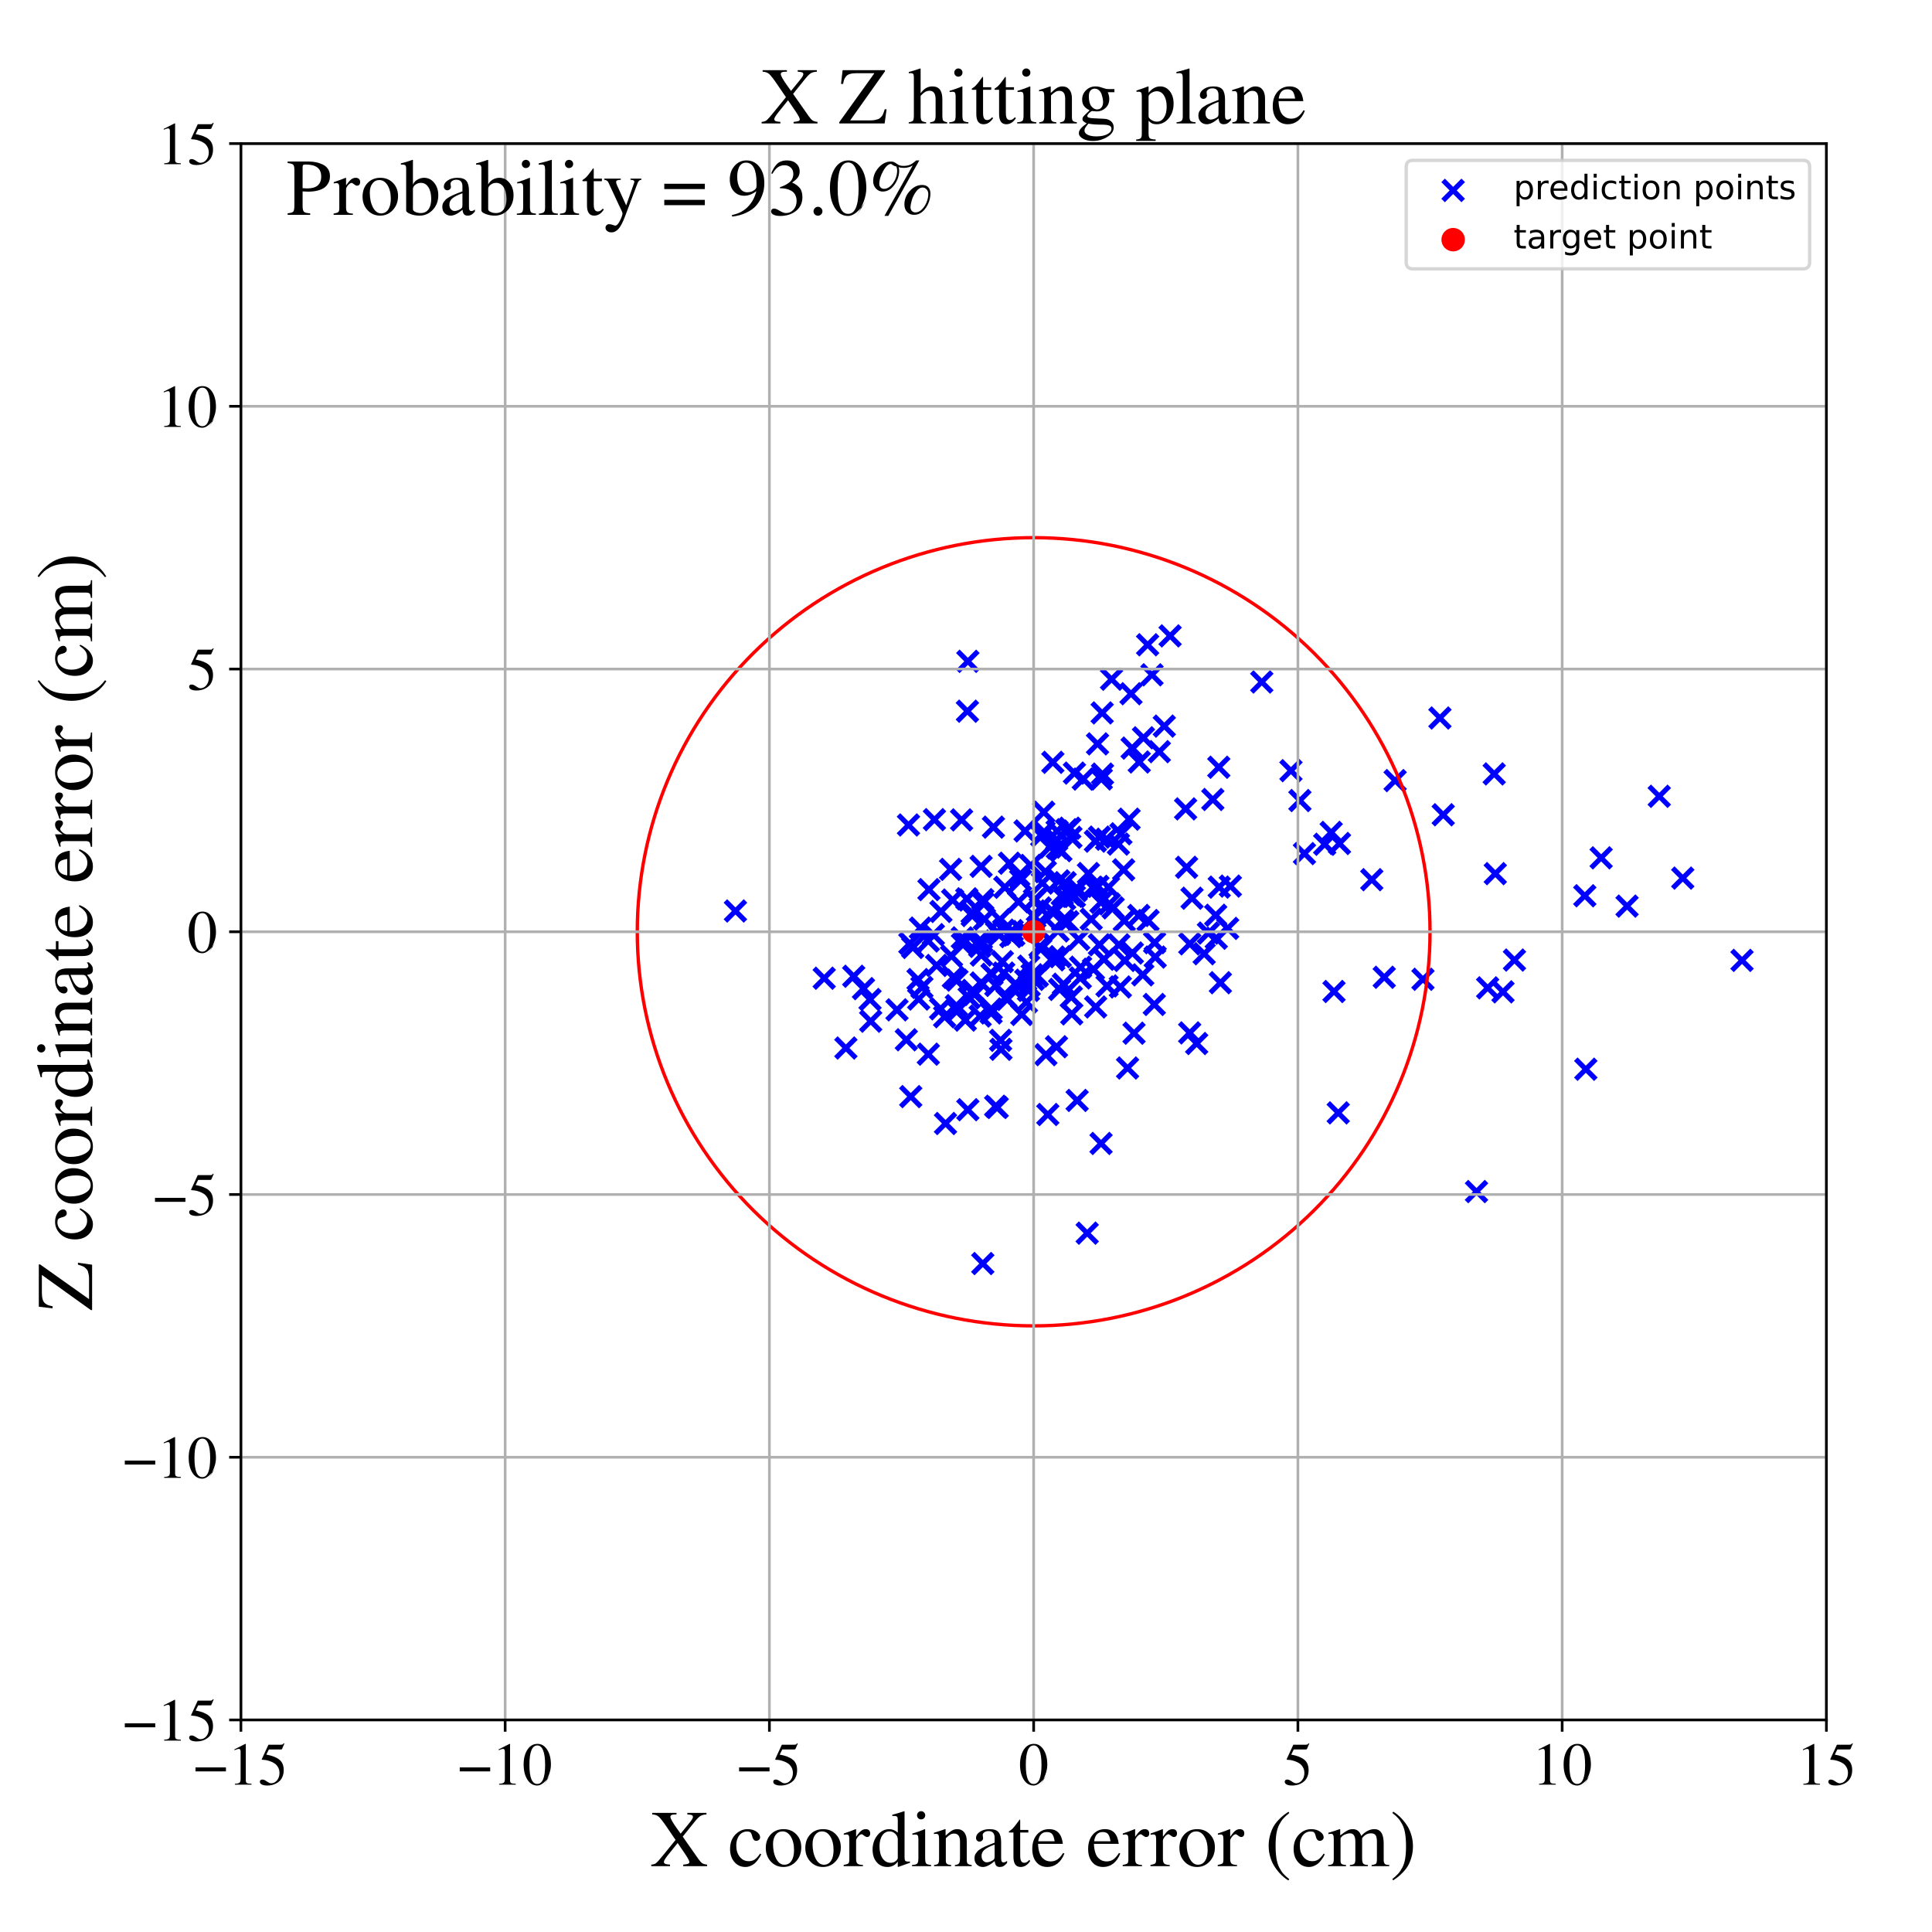 <?xml version="1.0" encoding="utf-8" standalone="no"?>
<!DOCTYPE svg PUBLIC "-//W3C//DTD SVG 1.1//EN"
  "http://www.w3.org/Graphics/SVG/1.1/DTD/svg11.dtd">
<!-- Created with matplotlib (https://matplotlib.org/) -->
<svg height="576pt" version="1.1" viewBox="0 0 576 576" width="576pt" xmlns="http://www.w3.org/2000/svg" xmlns:xlink="http://www.w3.org/1999/xlink">
 <defs>
  <style type="text/css">
*{stroke-linecap:butt;stroke-linejoin:round;}
  </style>
 </defs>
 <g id="figure_1">
  <g id="patch_1">
   <path d="M 0 576 
L 576 576 
L 576 0 
L 0 0 
z
" style="fill:#ffffff;"/>
  </g>
  <g id="axes_1">
   <g id="patch_2">
    <path d="M 71.822 512.784 
L 544.52 512.784 
L 544.52 42.802 
L 71.822 42.802 
z
" style="fill:#ffffff;"/>
   </g>
   <g id="PathCollection_1">
    <defs>
     <path d="M -3 3 
L 3 -3 
M -3 -3 
L 3 3 
" id="mcda403a1ce" style="stroke:#0000ff;stroke-width:1.5;"/>
    </defs>
    <g clip-path="url(#p0ed10798da)">
     <use style="fill:#0000ff;stroke:#0000ff;stroke-width:1.5;" x="289.962" xlink:href="#mcda403a1ce" y="295.274"/>
     <use style="fill:#0000ff;stroke:#0000ff;stroke-width:1.5;" x="319.394" xlink:href="#mcda403a1ce" y="297.25"/>
     <use style="fill:#0000ff;stroke:#0000ff;stroke-width:1.5;" x="288.551" xlink:href="#mcda403a1ce" y="330.844"/>
     <use style="fill:#0000ff;stroke:#0000ff;stroke-width:1.5;" x="295.505" xlink:href="#mcda403a1ce" y="300.802"/>
     <use style="fill:#0000ff;stroke:#0000ff;stroke-width:1.5;" x="485.088" xlink:href="#mcda403a1ce" y="270.147"/>
     <use style="fill:#0000ff;stroke:#0000ff;stroke-width:1.5;" x="271.529" xlink:href="#mcda403a1ce" y="326.938"/>
     <use style="fill:#0000ff;stroke:#0000ff;stroke-width:1.5;" x="305.826" xlink:href="#mcda403a1ce" y="292.225"/>
     <use style="fill:#0000ff;stroke:#0000ff;stroke-width:1.5;" x="288.245" xlink:href="#mcda403a1ce" y="267.973"/>
     <use style="fill:#0000ff;stroke:#0000ff;stroke-width:1.5;" x="306.712" xlink:href="#mcda403a1ce" y="288.039"/>
     <use style="fill:#0000ff;stroke:#0000ff;stroke-width:1.5;" x="304.3" xlink:href="#mcda403a1ce" y="262.421"/>
     <use style="fill:#0000ff;stroke:#0000ff;stroke-width:1.5;" x="311.182" xlink:href="#mcda403a1ce" y="242.149"/>
     <use style="fill:#0000ff;stroke:#0000ff;stroke-width:1.5;" x="306.835" xlink:href="#mcda403a1ce" y="293.84"/>
     <use style="fill:#0000ff;stroke:#0000ff;stroke-width:1.5;" x="362.611" xlink:href="#mcda403a1ce" y="279.723"/>
     <use style="fill:#0000ff;stroke:#0000ff;stroke-width:1.5;" x="303.749" xlink:href="#mcda403a1ce" y="261.064"/>
     <use style="fill:#0000ff;stroke:#0000ff;stroke-width:1.5;" x="315.041" xlink:href="#mcda403a1ce" y="250.376"/>
     <use style="fill:#0000ff;stroke:#0000ff;stroke-width:1.5;" x="281.63" xlink:href="#mcda403a1ce" y="303.123"/>
     <use style="fill:#0000ff;stroke:#0000ff;stroke-width:1.5;" x="313.043" xlink:href="#mcda403a1ce" y="252.551"/>
     <use style="fill:#0000ff;stroke:#0000ff;stroke-width:1.5;" x="311.819" xlink:href="#mcda403a1ce" y="314.432"/>
     <use style="fill:#0000ff;stroke:#0000ff;stroke-width:1.5;" x="361.591" xlink:href="#mcda403a1ce" y="238.355"/>
     <use style="fill:#0000ff;stroke:#0000ff;stroke-width:1.5;" x="321.137" xlink:href="#mcda403a1ce" y="328.076"/>
     <use style="fill:#0000ff;stroke:#0000ff;stroke-width:1.5;" x="308.414" xlink:href="#mcda403a1ce" y="268.262"/>
     <use style="fill:#0000ff;stroke:#0000ff;stroke-width:1.5;" x="324.127" xlink:href="#mcda403a1ce" y="367.648"/>
     <use style="fill:#0000ff;stroke:#0000ff;stroke-width:1.5;" x="293.005" xlink:href="#mcda403a1ce" y="376.71"/>
     <use style="fill:#0000ff;stroke:#0000ff;stroke-width:1.5;" x="339.513" xlink:href="#mcda403a1ce" y="272.932"/>
     <use style="fill:#0000ff;stroke:#0000ff;stroke-width:1.5;" x="309.281" xlink:href="#mcda403a1ce" y="276.514"/>
     <use style="fill:#0000ff;stroke:#0000ff;stroke-width:1.5;" x="335.182" xlink:href="#mcda403a1ce" y="274.478"/>
     <use style="fill:#0000ff;stroke:#0000ff;stroke-width:1.5;" x="408.979" xlink:href="#mcda403a1ce" y="262.262"/>
     <use style="fill:#0000ff;stroke:#0000ff;stroke-width:1.5;" x="325.992" xlink:href="#mcda403a1ce" y="288.966"/>
     <use style="fill:#0000ff;stroke:#0000ff;stroke-width:1.5;" x="429.297" xlink:href="#mcda403a1ce" y="214.064"/>
     <use style="fill:#0000ff;stroke:#0000ff;stroke-width:1.5;" x="430.282" xlink:href="#mcda403a1ce" y="242.913"/>
     <use style="fill:#0000ff;stroke:#0000ff;stroke-width:1.5;" x="387.546" xlink:href="#mcda403a1ce" y="238.673"/>
     <use style="fill:#0000ff;stroke:#0000ff;stroke-width:1.5;" x="314.29" xlink:href="#mcda403a1ce" y="285.325"/>
     <use style="fill:#0000ff;stroke:#0000ff;stroke-width:1.5;" x="309.265" xlink:href="#mcda403a1ce" y="290.998"/>
     <use style="fill:#0000ff;stroke:#0000ff;stroke-width:1.5;" x="330.041" xlink:href="#mcda403a1ce" y="293.94"/>
     <use style="fill:#0000ff;stroke:#0000ff;stroke-width:1.5;" x="308.516" xlink:href="#mcda403a1ce" y="273.449"/>
     <use style="fill:#0000ff;stroke:#0000ff;stroke-width:1.5;" x="297.302" xlink:href="#mcda403a1ce" y="330.181"/>
     <use style="fill:#0000ff;stroke:#0000ff;stroke-width:1.5;" x="376.18" xlink:href="#mcda403a1ce" y="203.327"/>
     <use style="fill:#0000ff;stroke:#0000ff;stroke-width:1.5;" x="363.369" xlink:href="#mcda403a1ce" y="228.744"/>
     <use style="fill:#0000ff;stroke:#0000ff;stroke-width:1.5;" x="296.183" xlink:href="#mcda403a1ce" y="246.603"/>
     <use style="fill:#0000ff;stroke:#0000ff;stroke-width:1.5;" x="289.852" xlink:href="#mcda403a1ce" y="272.959"/>
     <use style="fill:#0000ff;stroke:#0000ff;stroke-width:1.5;" x="292.219" xlink:href="#mcda403a1ce" y="302.919"/>
     <use style="fill:#0000ff;stroke:#0000ff;stroke-width:1.5;" x="448.097" xlink:href="#mcda403a1ce" y="295.707"/>
     <use style="fill:#0000ff;stroke:#0000ff;stroke-width:1.5;" x="285.132" xlink:href="#mcda403a1ce" y="299.819"/>
     <use style="fill:#0000ff;stroke:#0000ff;stroke-width:1.5;" x="359.01" xlink:href="#mcda403a1ce" y="284.343"/>
     <use style="fill:#0000ff;stroke:#0000ff;stroke-width:1.5;" x="288.554" xlink:href="#mcda403a1ce" y="197.165"/>
     <use style="fill:#0000ff;stroke:#0000ff;stroke-width:1.5;" x="319.787" xlink:href="#mcda403a1ce" y="267.224"/>
     <use style="fill:#0000ff;stroke:#0000ff;stroke-width:1.5;" x="298.312" xlink:href="#mcda403a1ce" y="310.162"/>
     <use style="fill:#0000ff;stroke:#0000ff;stroke-width:1.5;" x="445.797" xlink:href="#mcda403a1ce" y="260.463"/>
     <use style="fill:#0000ff;stroke:#0000ff;stroke-width:1.5;" x="314.165" xlink:href="#mcda403a1ce" y="286.168"/>
     <use style="fill:#0000ff;stroke:#0000ff;stroke-width:1.5;" x="297.987" xlink:href="#mcda403a1ce" y="278.537"/>
     <use style="fill:#0000ff;stroke:#0000ff;stroke-width:1.5;" x="320.324" xlink:href="#mcda403a1ce" y="230.488"/>
     <use style="fill:#0000ff;stroke:#0000ff;stroke-width:1.5;" x="298.831" xlink:href="#mcda403a1ce" y="286.716"/>
     <use style="fill:#0000ff;stroke:#0000ff;stroke-width:1.5;" x="322.074" xlink:href="#mcda403a1ce" y="291.551"/>
     <use style="fill:#0000ff;stroke:#0000ff;stroke-width:1.5;" x="412.691" xlink:href="#mcda403a1ce" y="291.363"/>
     <use style="fill:#0000ff;stroke:#0000ff;stroke-width:1.5;" x="362.448" xlink:href="#mcda403a1ce" y="272.87"/>
     <use style="fill:#0000ff;stroke:#0000ff;stroke-width:1.5;" x="278.264" xlink:href="#mcda403a1ce" y="278.655"/>
     <use style="fill:#0000ff;stroke:#0000ff;stroke-width:1.5;" x="311.266" xlink:href="#mcda403a1ce" y="248.03"/>
     <use style="fill:#0000ff;stroke:#0000ff;stroke-width:1.5;" x="326.583" xlink:href="#mcda403a1ce" y="250.779"/>
     <use style="fill:#0000ff;stroke:#0000ff;stroke-width:1.5;" x="354.722" xlink:href="#mcda403a1ce" y="281.397"/>
     <use style="fill:#0000ff;stroke:#0000ff;stroke-width:1.5;" x="445.475" xlink:href="#mcda403a1ce" y="230.733"/>
     <use style="fill:#0000ff;stroke:#0000ff;stroke-width:1.5;" x="320.315" xlink:href="#mcda403a1ce" y="267.255"/>
     <use style="fill:#0000ff;stroke:#0000ff;stroke-width:1.5;" x="324.499" xlink:href="#mcda403a1ce" y="260.427"/>
     <use style="fill:#0000ff;stroke:#0000ff;stroke-width:1.5;" x="310.165" xlink:href="#mcda403a1ce" y="270.685"/>
     <use style="fill:#0000ff;stroke:#0000ff;stroke-width:1.5;" x="259.583" xlink:href="#mcda403a1ce" y="304.458"/>
     <use style="fill:#0000ff;stroke:#0000ff;stroke-width:1.5;" x="298.095" xlink:href="#mcda403a1ce" y="274.201"/>
     <use style="fill:#0000ff;stroke:#0000ff;stroke-width:1.5;" x="318.943" xlink:href="#mcda403a1ce" y="246.919"/>
     <use style="fill:#0000ff;stroke:#0000ff;stroke-width:1.5;" x="440.199" xlink:href="#mcda403a1ce" y="355.253"/>
     <use style="fill:#0000ff;stroke:#0000ff;stroke-width:1.5;" x="252.191" xlink:href="#mcda403a1ce" y="312.454"/>
     <use style="fill:#0000ff;stroke:#0000ff;stroke-width:1.5;" x="334.999" xlink:href="#mcda403a1ce" y="259.327"/>
     <use style="fill:#0000ff;stroke:#0000ff;stroke-width:1.5;" x="396.875" xlink:href="#mcda403a1ce" y="248.168"/>
     <use style="fill:#0000ff;stroke:#0000ff;stroke-width:1.5;" x="314.17" xlink:href="#mcda403a1ce" y="272.06"/>
     <use style="fill:#0000ff;stroke:#0000ff;stroke-width:1.5;" x="337.596" xlink:href="#mcda403a1ce" y="284.122"/>
     <use style="fill:#0000ff;stroke:#0000ff;stroke-width:1.5;" x="322.16" xlink:href="#mcda403a1ce" y="288.356"/>
     <use style="fill:#0000ff;stroke:#0000ff;stroke-width:1.5;" x="292.536" xlink:href="#mcda403a1ce" y="293.056"/>
     <use style="fill:#0000ff;stroke:#0000ff;stroke-width:1.5;" x="399.352" xlink:href="#mcda403a1ce" y="251.476"/>
     <use style="fill:#0000ff;stroke:#0000ff;stroke-width:1.5;" x="305.007" xlink:href="#mcda403a1ce" y="277.724"/>
     <use style="fill:#0000ff;stroke:#0000ff;stroke-width:1.5;" x="344.23" xlink:href="#mcda403a1ce" y="281.044"/>
     <use style="fill:#0000ff;stroke:#0000ff;stroke-width:1.5;" x="267.424" xlink:href="#mcda403a1ce" y="301.071"/>
     <use style="fill:#0000ff;stroke:#0000ff;stroke-width:1.5;" x="304.632" xlink:href="#mcda403a1ce" y="302.453"/>
     <use style="fill:#0000ff;stroke:#0000ff;stroke-width:1.5;" x="299.255" xlink:href="#mcda403a1ce" y="290.101"/>
     <use style="fill:#0000ff;stroke:#0000ff;stroke-width:1.5;" x="353.762" xlink:href="#mcda403a1ce" y="258.578"/>
     <use style="fill:#0000ff;stroke:#0000ff;stroke-width:1.5;" x="318.992" xlink:href="#mcda403a1ce" y="266.72"/>
     <use style="fill:#0000ff;stroke:#0000ff;stroke-width:1.5;" x="327.33" xlink:href="#mcda403a1ce" y="264.262"/>
     <use style="fill:#0000ff;stroke:#0000ff;stroke-width:1.5;" x="366.813" xlink:href="#mcda403a1ce" y="264.179"/>
     <use style="fill:#0000ff;stroke:#0000ff;stroke-width:1.5;" x="325.331" xlink:href="#mcda403a1ce" y="274.054"/>
     <use style="fill:#0000ff;stroke:#0000ff;stroke-width:1.5;" x="301.762" xlink:href="#mcda403a1ce" y="277.452"/>
     <use style="fill:#0000ff;stroke:#0000ff;stroke-width:1.5;" x="293.003" xlink:href="#mcda403a1ce" y="268.209"/>
     <use style="fill:#0000ff;stroke:#0000ff;stroke-width:1.5;" x="270.211" xlink:href="#mcda403a1ce" y="309.997"/>
     <use style="fill:#0000ff;stroke:#0000ff;stroke-width:1.5;" x="285.294" xlink:href="#mcda403a1ce" y="292.203"/>
     <use style="fill:#0000ff;stroke:#0000ff;stroke-width:1.5;" x="271.254" xlink:href="#mcda403a1ce" y="281.267"/>
     <use style="fill:#0000ff;stroke:#0000ff;stroke-width:1.5;" x="310.575" xlink:href="#mcda403a1ce" y="249.191"/>
     <use style="fill:#0000ff;stroke:#0000ff;stroke-width:1.5;" x="284.226" xlink:href="#mcda403a1ce" y="291.386"/>
     <use style="fill:#0000ff;stroke:#0000ff;stroke-width:1.5;" x="315.232" xlink:href="#mcda403a1ce" y="252.815"/>
     <use style="fill:#0000ff;stroke:#0000ff;stroke-width:1.5;" x="319.53" xlink:href="#mcda403a1ce" y="302.279"/>
     <use style="fill:#0000ff;stroke:#0000ff;stroke-width:1.5;" x="280.524" xlink:href="#mcda403a1ce" y="271.736"/>
     <use style="fill:#0000ff;stroke:#0000ff;stroke-width:1.5;" x="472.485" xlink:href="#mcda403a1ce" y="267.059"/>
     <use style="fill:#0000ff;stroke:#0000ff;stroke-width:1.5;" x="333.435" xlink:href="#mcda403a1ce" y="251.654"/>
     <use style="fill:#0000ff;stroke:#0000ff;stroke-width:1.5;" x="424.237" xlink:href="#mcda403a1ce" y="291.959"/>
     <use style="fill:#0000ff;stroke:#0000ff;stroke-width:1.5;" x="257.432" xlink:href="#mcda403a1ce" y="294.749"/>
     <use style="fill:#0000ff;stroke:#0000ff;stroke-width:1.5;" x="394.943" xlink:href="#mcda403a1ce" y="251.705"/>
     <use style="fill:#0000ff;stroke:#0000ff;stroke-width:1.5;" x="296.894" xlink:href="#mcda403a1ce" y="293.778"/>
     <use style="fill:#0000ff;stroke:#0000ff;stroke-width:1.5;" x="327.791" xlink:href="#mcda403a1ce" y="249.567"/>
     <use style="fill:#0000ff;stroke:#0000ff;stroke-width:1.5;" x="398.977" xlink:href="#mcda403a1ce" y="331.788"/>
     <use style="fill:#0000ff;stroke:#0000ff;stroke-width:1.5;" x="308.724" xlink:href="#mcda403a1ce" y="268.137"/>
     <use style="fill:#0000ff;stroke:#0000ff;stroke-width:1.5;" x="299.892" xlink:href="#mcda403a1ce" y="297.357"/>
     <use style="fill:#0000ff;stroke:#0000ff;stroke-width:1.5;" x="285.399" xlink:href="#mcda403a1ce" y="301.328"/>
     <use style="fill:#0000ff;stroke:#0000ff;stroke-width:1.5;" x="315.911" xlink:href="#mcda403a1ce" y="294.979"/>
     <use style="fill:#0000ff;stroke:#0000ff;stroke-width:1.5;" x="286.905" xlink:href="#mcda403a1ce" y="279.606"/>
     <use style="fill:#0000ff;stroke:#0000ff;stroke-width:1.5;" x="477.363" xlink:href="#mcda403a1ce" y="255.753"/>
     <use style="fill:#0000ff;stroke:#0000ff;stroke-width:1.5;" x="299.233" xlink:href="#mcda403a1ce" y="277.315"/>
     <use style="fill:#0000ff;stroke:#0000ff;stroke-width:1.5;" x="291.958" xlink:href="#mcda403a1ce" y="280.539"/>
     <use style="fill:#0000ff;stroke:#0000ff;stroke-width:1.5;" x="388.904" xlink:href="#mcda403a1ce" y="254.485"/>
     <use style="fill:#0000ff;stroke:#0000ff;stroke-width:1.5;" x="292.506" xlink:href="#mcda403a1ce" y="258.292"/>
     <use style="fill:#0000ff;stroke:#0000ff;stroke-width:1.5;" x="336.169" xlink:href="#mcda403a1ce" y="318.416"/>
     <use style="fill:#0000ff;stroke:#0000ff;stroke-width:1.5;" x="288.938" xlink:href="#mcda403a1ce" y="297.482"/>
     <use style="fill:#0000ff;stroke:#0000ff;stroke-width:1.5;" x="303.655" xlink:href="#mcda403a1ce" y="268.841"/>
     <use style="fill:#0000ff;stroke:#0000ff;stroke-width:1.5;" x="300.956" xlink:href="#mcda403a1ce" y="257.354"/>
     <use style="fill:#0000ff;stroke:#0000ff;stroke-width:1.5;" x="314.977" xlink:href="#mcda403a1ce" y="312.069"/>
     <use style="fill:#0000ff;stroke:#0000ff;stroke-width:1.5;" x="278.588" xlink:href="#mcda403a1ce" y="244.364"/>
     <use style="fill:#0000ff;stroke:#0000ff;stroke-width:1.5;" x="333.577" xlink:href="#mcda403a1ce" y="281.689"/>
     <use style="fill:#0000ff;stroke:#0000ff;stroke-width:1.5;" x="279.24" xlink:href="#mcda403a1ce" y="287.83"/>
     <use style="fill:#0000ff;stroke:#0000ff;stroke-width:1.5;" x="824.325" xlink:href="#mcda403a1ce" y="321.351"/>
     <use style="fill:#0000ff;stroke:#0000ff;stroke-width:1.5;" x="353.475" xlink:href="#mcda403a1ce" y="241.159"/>
     <use style="fill:#0000ff;stroke:#0000ff;stroke-width:1.5;" x="342.274" xlink:href="#mcda403a1ce" y="274.431"/>
     <use style="fill:#0000ff;stroke:#0000ff;stroke-width:1.5;" x="328.333" xlink:href="#mcda403a1ce" y="232.228"/>
     <use style="fill:#0000ff;stroke:#0000ff;stroke-width:1.5;" x="339.653" xlink:href="#mcda403a1ce" y="227.175"/>
     <use style="fill:#0000ff;stroke:#0000ff;stroke-width:1.5;" x="295.476" xlink:href="#mcda403a1ce" y="302.003"/>
     <use style="fill:#0000ff;stroke:#0000ff;stroke-width:1.5;" x="330.483" xlink:href="#mcda403a1ce" y="264.534"/>
     <use style="fill:#0000ff;stroke:#0000ff;stroke-width:1.5;" x="313.888" xlink:href="#mcda403a1ce" y="227.278"/>
     <use style="fill:#0000ff;stroke:#0000ff;stroke-width:1.5;" x="397.716" xlink:href="#mcda403a1ce" y="295.603"/>
     <use style="fill:#0000ff;stroke:#0000ff;stroke-width:1.5;" x="276.752" xlink:href="#mcda403a1ce" y="280.546"/>
     <use style="fill:#0000ff;stroke:#0000ff;stroke-width:1.5;" x="321.597" xlink:href="#mcda403a1ce" y="280.069"/>
     <use style="fill:#0000ff;stroke:#0000ff;stroke-width:1.5;" x="308.054" xlink:href="#mcda403a1ce" y="291.988"/>
     <use style="fill:#0000ff;stroke:#0000ff;stroke-width:1.5;" x="283.41" xlink:href="#mcda403a1ce" y="259.186"/>
     <use style="fill:#0000ff;stroke:#0000ff;stroke-width:1.5;" x="274.861" xlink:href="#mcda403a1ce" y="294.38"/>
     <use style="fill:#0000ff;stroke:#0000ff;stroke-width:1.5;" x="345.636" xlink:href="#mcda403a1ce" y="224.098"/>
     <use style="fill:#0000ff;stroke:#0000ff;stroke-width:1.5;" x="273.895" xlink:href="#mcda403a1ce" y="297.859"/>
     <use style="fill:#0000ff;stroke:#0000ff;stroke-width:1.5;" x="292.712" xlink:href="#mcda403a1ce" y="280.79"/>
     <use style="fill:#0000ff;stroke:#0000ff;stroke-width:1.5;" x="322.963" xlink:href="#mcda403a1ce" y="232.273"/>
     <use style="fill:#0000ff;stroke:#0000ff;stroke-width:1.5;" x="327.773" xlink:href="#mcda403a1ce" y="281.664"/>
     <use style="fill:#0000ff;stroke:#0000ff;stroke-width:1.5;" x="298.426" xlink:href="#mcda403a1ce" y="312.837"/>
     <use style="fill:#0000ff;stroke:#0000ff;stroke-width:1.5;" x="310.053" xlink:href="#mcda403a1ce" y="282.223"/>
     <use style="fill:#0000ff;stroke:#0000ff;stroke-width:1.5;" x="297.137" xlink:href="#mcda403a1ce" y="278.038"/>
     <use style="fill:#0000ff;stroke:#0000ff;stroke-width:1.5;" x="273.703" xlink:href="#mcda403a1ce" y="292.05"/>
     <use style="fill:#0000ff;stroke:#0000ff;stroke-width:1.5;" x="366.009" xlink:href="#mcda403a1ce" y="276.79"/>
     <use style="fill:#0000ff;stroke:#0000ff;stroke-width:1.5;" x="337.525" xlink:href="#mcda403a1ce" y="223.032"/>
     <use style="fill:#0000ff;stroke:#0000ff;stroke-width:1.5;" x="330.76" xlink:href="#mcda403a1ce" y="269.473"/>
     <use style="fill:#0000ff;stroke:#0000ff;stroke-width:1.5;" x="318.349" xlink:href="#mcda403a1ce" y="274.808"/>
     <use style="fill:#0000ff;stroke:#0000ff;stroke-width:1.5;" x="286.688" xlink:href="#mcda403a1ce" y="244.437"/>
     <use style="fill:#0000ff;stroke:#0000ff;stroke-width:1.5;" x="321.125" xlink:href="#mcda403a1ce" y="264.866"/>
     <use style="fill:#0000ff;stroke:#0000ff;stroke-width:1.5;" x="315.163" xlink:href="#mcda403a1ce" y="247.754"/>
     <use style="fill:#0000ff;stroke:#0000ff;stroke-width:1.5;" x="310.78" xlink:href="#mcda403a1ce" y="263.277"/>
     <use style="fill:#0000ff;stroke:#0000ff;stroke-width:1.5;" x="286.94" xlink:href="#mcda403a1ce" y="281.497"/>
     <use style="fill:#0000ff;stroke:#0000ff;stroke-width:1.5;" x="302.721" xlink:href="#mcda403a1ce" y="293.303"/>
     <use style="fill:#0000ff;stroke:#0000ff;stroke-width:1.5;" x="300.273" xlink:href="#mcda403a1ce" y="297.972"/>
     <use style="fill:#0000ff;stroke:#0000ff;stroke-width:1.5;" x="219.264" xlink:href="#mcda403a1ce" y="271.601"/>
     <use style="fill:#0000ff;stroke:#0000ff;stroke-width:1.5;" x="259.385" xlink:href="#mcda403a1ce" y="297.987"/>
     <use style="fill:#0000ff;stroke:#0000ff;stroke-width:1.5;" x="360.276" xlink:href="#mcda403a1ce" y="278.177"/>
     <use style="fill:#0000ff;stroke:#0000ff;stroke-width:1.5;" x="290.507" xlink:href="#mcda403a1ce" y="296.476"/>
     <use style="fill:#0000ff;stroke:#0000ff;stroke-width:1.5;" x="1021.532" xlink:href="#mcda403a1ce" y="245.743"/>
     <use style="fill:#0000ff;stroke:#0000ff;stroke-width:1.5;" x="280.429" xlink:href="#mcda403a1ce" y="300.758"/>
     <use style="fill:#0000ff;stroke:#0000ff;stroke-width:1.5;" x="293.499" xlink:href="#mcda403a1ce" y="274.041"/>
     <use style="fill:#0000ff;stroke:#0000ff;stroke-width:1.5;" x="328.229" xlink:href="#mcda403a1ce" y="269.006"/>
     <use style="fill:#0000ff;stroke:#0000ff;stroke-width:1.5;" x="338.095" xlink:href="#mcda403a1ce" y="308.031"/>
     <use style="fill:#0000ff;stroke:#0000ff;stroke-width:1.5;" x="316.796" xlink:href="#mcda403a1ce" y="274.457"/>
     <use style="fill:#0000ff;stroke:#0000ff;stroke-width:1.5;" x="254.522" xlink:href="#mcda403a1ce" y="291.061"/>
     <use style="fill:#0000ff;stroke:#0000ff;stroke-width:1.5;" x="315.429" xlink:href="#mcda403a1ce" y="277.548"/>
     <use style="fill:#0000ff;stroke:#0000ff;stroke-width:1.5;" x="331.871" xlink:href="#mcda403a1ce" y="270.658"/>
     <use style="fill:#0000ff;stroke:#0000ff;stroke-width:1.5;" x="276.768" xlink:href="#mcda403a1ce" y="314.287"/>
     <use style="fill:#0000ff;stroke:#0000ff;stroke-width:1.5;" x="287.793" xlink:href="#mcda403a1ce" y="304.135"/>
     <use style="fill:#0000ff;stroke:#0000ff;stroke-width:1.5;" x="343.453" xlink:href="#mcda403a1ce" y="201.185"/>
     <use style="fill:#0000ff;stroke:#0000ff;stroke-width:1.5;" x="501.692" xlink:href="#mcda403a1ce" y="261.797"/>
     <use style="fill:#0000ff;stroke:#0000ff;stroke-width:1.5;" x="317.56" xlink:href="#mcda403a1ce" y="263.151"/>
     <use style="fill:#0000ff;stroke:#0000ff;stroke-width:1.5;" x="272.123" xlink:href="#mcda403a1ce" y="282.467"/>
     <use style="fill:#0000ff;stroke:#0000ff;stroke-width:1.5;" x="334.02" xlink:href="#mcda403a1ce" y="294.252"/>
     <use style="fill:#0000ff;stroke:#0000ff;stroke-width:1.5;" x="472.792" xlink:href="#mcda403a1ce" y="318.776"/>
     <use style="fill:#0000ff;stroke:#0000ff;stroke-width:1.5;" x="326.656" xlink:href="#mcda403a1ce" y="300.21"/>
     <use style="fill:#0000ff;stroke:#0000ff;stroke-width:1.5;" x="335.334" xlink:href="#mcda403a1ce" y="286.342"/>
     <use style="fill:#0000ff;stroke:#0000ff;stroke-width:1.5;" x="328.694" xlink:href="#mcda403a1ce" y="230.783"/>
     <use style="fill:#0000ff;stroke:#0000ff;stroke-width:1.5;" x="295.755" xlink:href="#mcda403a1ce" y="290.469"/>
     <use style="fill:#0000ff;stroke:#0000ff;stroke-width:1.5;" x="317.415" xlink:href="#mcda403a1ce" y="268.003"/>
     <use style="fill:#0000ff;stroke:#0000ff;stroke-width:1.5;" x="363.839" xlink:href="#mcda403a1ce" y="292.984"/>
     <use style="fill:#0000ff;stroke:#0000ff;stroke-width:1.5;" x="319.288" xlink:href="#mcda403a1ce" y="249.632"/>
     <use style="fill:#0000ff;stroke:#0000ff;stroke-width:1.5;" x="340.703" xlink:href="#mcda403a1ce" y="290.638"/>
     <use style="fill:#0000ff;stroke:#0000ff;stroke-width:1.5;" x="317.046" xlink:href="#mcda403a1ce" y="293.434"/>
     <use style="fill:#0000ff;stroke:#0000ff;stroke-width:1.5;" x="307.703" xlink:href="#mcda403a1ce" y="290.617"/>
     <use style="fill:#0000ff;stroke:#0000ff;stroke-width:1.5;" x="344.405" xlink:href="#mcda403a1ce" y="285.336"/>
     <use style="fill:#0000ff;stroke:#0000ff;stroke-width:1.5;" x="306.613" xlink:href="#mcda403a1ce" y="295.272"/>
     <use style="fill:#0000ff;stroke:#0000ff;stroke-width:1.5;" x="337.194" xlink:href="#mcda403a1ce" y="206.822"/>
     <use style="fill:#0000ff;stroke:#0000ff;stroke-width:1.5;" x="316.117" xlink:href="#mcda403a1ce" y="285.22"/>
     <use style="fill:#0000ff;stroke:#0000ff;stroke-width:1.5;" x="336.625" xlink:href="#mcda403a1ce" y="244.226"/>
     <use style="fill:#0000ff;stroke:#0000ff;stroke-width:1.5;" x="283.683" xlink:href="#mcda403a1ce" y="285.053"/>
     <use style="fill:#0000ff;stroke:#0000ff;stroke-width:1.5;" x="316.288" xlink:href="#mcda403a1ce" y="253.619"/>
     <use style="fill:#0000ff;stroke:#0000ff;stroke-width:1.5;" x="342.148" xlink:href="#mcda403a1ce" y="192.228"/>
     <use style="fill:#0000ff;stroke:#0000ff;stroke-width:1.5;" x="344.137" xlink:href="#mcda403a1ce" y="299.465"/>
     <use style="fill:#0000ff;stroke:#0000ff;stroke-width:1.5;" x="329.91" xlink:href="#mcda403a1ce" y="250.198"/>
     <use style="fill:#0000ff;stroke:#0000ff;stroke-width:1.5;" x="289.819" xlink:href="#mcda403a1ce" y="272.149"/>
     <use style="fill:#0000ff;stroke:#0000ff;stroke-width:1.5;" x="451.517" xlink:href="#mcda403a1ce" y="286.228"/>
     <use style="fill:#0000ff;stroke:#0000ff;stroke-width:1.5;" x="355.385" xlink:href="#mcda403a1ce" y="267.789"/>
     <use style="fill:#0000ff;stroke:#0000ff;stroke-width:1.5;" x="325.818" xlink:href="#mcda403a1ce" y="264.605"/>
     <use style="fill:#0000ff;stroke:#0000ff;stroke-width:1.5;" x="288.424" xlink:href="#mcda403a1ce" y="212.039"/>
     <use style="fill:#0000ff;stroke:#0000ff;stroke-width:1.5;" x="313.373" xlink:href="#mcda403a1ce" y="271.568"/>
     <use style="fill:#0000ff;stroke:#0000ff;stroke-width:1.5;" x="310.285" xlink:href="#mcda403a1ce" y="282.972"/>
     <use style="fill:#0000ff;stroke:#0000ff;stroke-width:1.5;" x="245.725" xlink:href="#mcda403a1ce" y="291.643"/>
     <use style="fill:#0000ff;stroke:#0000ff;stroke-width:1.5;" x="302.249" xlink:href="#mcda403a1ce" y="278.778"/>
     <use style="fill:#0000ff;stroke:#0000ff;stroke-width:1.5;" x="329.12" xlink:href="#mcda403a1ce" y="285.995"/>
     <use style="fill:#0000ff;stroke:#0000ff;stroke-width:1.5;" x="306.014" xlink:href="#mcda403a1ce" y="298.78"/>
     <use style="fill:#0000ff;stroke:#0000ff;stroke-width:1.5;" x="415.939" xlink:href="#mcda403a1ce" y="232.724"/>
     <use style="fill:#0000ff;stroke:#0000ff;stroke-width:1.5;" x="328.594" xlink:href="#mcda403a1ce" y="212.545"/>
     <use style="fill:#0000ff;stroke:#0000ff;stroke-width:1.5;" x="281.893" xlink:href="#mcda403a1ce" y="334.959"/>
     <use style="fill:#0000ff;stroke:#0000ff;stroke-width:1.5;" x="519.36" xlink:href="#mcda403a1ce" y="286.324"/>
     <use style="fill:#0000ff;stroke:#0000ff;stroke-width:1.5;" x="443.519" xlink:href="#mcda403a1ce" y="294.515"/>
     <use style="fill:#0000ff;stroke:#0000ff;stroke-width:1.5;" x="320.857" xlink:href="#mcda403a1ce" y="265.507"/>
     <use style="fill:#0000ff;stroke:#0000ff;stroke-width:1.5;" x="334.193" xlink:href="#mcda403a1ce" y="248.582"/>
     <use style="fill:#0000ff;stroke:#0000ff;stroke-width:1.5;" x="301.359" xlink:href="#mcda403a1ce" y="279.245"/>
     <use style="fill:#0000ff;stroke:#0000ff;stroke-width:1.5;" x="305.604" xlink:href="#mcda403a1ce" y="247.729"/>
     <use style="fill:#0000ff;stroke:#0000ff;stroke-width:1.5;" x="316.711" xlink:href="#mcda403a1ce" y="266.753"/>
     <use style="fill:#0000ff;stroke:#0000ff;stroke-width:1.5;" x="328.262" xlink:href="#mcda403a1ce" y="340.905"/>
     <use style="fill:#0000ff;stroke:#0000ff;stroke-width:1.5;" x="284.023" xlink:href="#mcda403a1ce" y="268.329"/>
     <use style="fill:#0000ff;stroke:#0000ff;stroke-width:1.5;" x="494.684" xlink:href="#mcda403a1ce" y="237.408"/>
     <use style="fill:#0000ff;stroke:#0000ff;stroke-width:1.5;" x="274.397" xlink:href="#mcda403a1ce" y="276.694"/>
     <use style="fill:#0000ff;stroke:#0000ff;stroke-width:1.5;" x="354.687" xlink:href="#mcda403a1ce" y="307.945"/>
     <use style="fill:#0000ff;stroke:#0000ff;stroke-width:1.5;" x="331.393" xlink:href="#mcda403a1ce" y="202.504"/>
     <use style="fill:#0000ff;stroke:#0000ff;stroke-width:1.5;" x="327.215" xlink:href="#mcda403a1ce" y="221.776"/>
     <use style="fill:#0000ff;stroke:#0000ff;stroke-width:1.5;" x="347.118" xlink:href="#mcda403a1ce" y="216.478"/>
     <use style="fill:#0000ff;stroke:#0000ff;stroke-width:1.5;" x="307.303" xlink:href="#mcda403a1ce" y="258.004"/>
     <use style="fill:#0000ff;stroke:#0000ff;stroke-width:1.5;" x="296.84" xlink:href="#mcda403a1ce" y="329.81"/>
     <use style="fill:#0000ff;stroke:#0000ff;stroke-width:1.5;" x="340.91" xlink:href="#mcda403a1ce" y="219.96"/>
     <use style="fill:#0000ff;stroke:#0000ff;stroke-width:1.5;" x="299.572" xlink:href="#mcda403a1ce" y="264.533"/>
     <use style="fill:#0000ff;stroke:#0000ff;stroke-width:1.5;" x="356.772" xlink:href="#mcda403a1ce" y="311.112"/>
     <use style="fill:#0000ff;stroke:#0000ff;stroke-width:1.5;" x="318.01" xlink:href="#mcda403a1ce" y="247.375"/>
     <use style="fill:#0000ff;stroke:#0000ff;stroke-width:1.5;" x="292.984" xlink:href="#mcda403a1ce" y="269.163"/>
     <use style="fill:#0000ff;stroke:#0000ff;stroke-width:1.5;" x="276.952" xlink:href="#mcda403a1ce" y="265.225"/>
     <use style="fill:#0000ff;stroke:#0000ff;stroke-width:1.5;" x="312.39" xlink:href="#mcda403a1ce" y="332.274"/>
     <use style="fill:#0000ff;stroke:#0000ff;stroke-width:1.5;" x="270.853" xlink:href="#mcda403a1ce" y="245.954"/>
     <use style="fill:#0000ff;stroke:#0000ff;stroke-width:1.5;" x="348.85" xlink:href="#mcda403a1ce" y="189.581"/>
     <use style="fill:#0000ff;stroke:#0000ff;stroke-width:1.5;" x="292.579" xlink:href="#mcda403a1ce" y="284.747"/>
     <use style="fill:#0000ff;stroke:#0000ff;stroke-width:1.5;" x="315.693" xlink:href="#mcda403a1ce" y="262.615"/>
     <use style="fill:#0000ff;stroke:#0000ff;stroke-width:1.5;" x="384.88" xlink:href="#mcda403a1ce" y="229.764"/>
     <use style="fill:#0000ff;stroke:#0000ff;stroke-width:1.5;" x="311.647" xlink:href="#mcda403a1ce" y="259.885"/>
     <use style="fill:#0000ff;stroke:#0000ff;stroke-width:1.5;" x="292.102" xlink:href="#mcda403a1ce" y="282.165"/>
     <use style="fill:#0000ff;stroke:#0000ff;stroke-width:1.5;" x="363.499" xlink:href="#mcda403a1ce" y="264.48"/>
    </g>
   </g>
   <g id="PathCollection_2">
    <defs>
     <path d="M 0 3 
C 0.796 3 1.559 2.684 2.121 2.121 
C 2.684 1.559 3 0.796 3 0 
C 3 -0.796 2.684 -1.559 2.121 -2.121 
C 1.559 -2.684 0.796 -3 0 -3 
C -0.796 -3 -1.559 -2.684 -2.121 -2.121 
C -2.684 -1.559 -3 -0.796 -3 0 
C -3 0.796 -2.684 1.559 -2.121 2.121 
C -1.559 2.684 -0.796 3 0 3 
z
" id="mbdf598f7fd" style="stroke:#ff0000;"/>
    </defs>
    <g clip-path="url(#p0ed10798da)">
     <use style="fill:#ff0000;stroke:#ff0000;" x="308.171" xlink:href="#mbdf598f7fd" y="277.793"/>
    </g>
   </g>
   <g id="patch_3">
    <path clip-path="url(#p0ed10798da)" d="M 308.171 395.288 
C 339.511 395.288 369.572 382.908 391.733 360.875 
C 413.894 338.841 426.346 308.953 426.346 277.793 
C 426.346 246.633 413.894 216.745 391.733 194.711 
C 369.572 172.677 339.511 160.297 308.171 160.297 
C 276.831 160.297 246.77 172.677 224.609 194.711 
C 202.448 216.745 189.997 246.633 189.997 277.793 
C 189.997 308.953 202.448 338.841 224.609 360.875 
C 246.77 382.908 276.831 395.288 308.171 395.288 
z
" style="fill:none;stroke:#ff0000;stroke-linejoin:miter;"/>
   </g>
   <g id="matplotlib.axis_1">
    <g id="xtick_1">
     <g id="line2d_1">
      <path clip-path="url(#p0ed10798da)" d="M 71.822 512.784 
L 71.822 42.802 
" style="fill:none;stroke:#b0b0b0;stroke-linecap:square;stroke-width:0.8;"/>
     </g>
     <g id="line2d_2">
      <defs>
       <path d="M 0 0 
L 0 3.5 
" id="ma5a0d69d5d" style="stroke:#000000;stroke-width:0.8;"/>
      </defs>
      <g>
       <use style="stroke:#000000;stroke-width:0.8;" x="71.822" xlink:href="#ma5a0d69d5d" y="512.784"/>
      </g>
     </g>
     <g id="text_1">
      <!-- −15 -->
      <defs>
       <path d="M 3 22 
L 3 28.594 
L 53.406 28.594 
L 53.406 22 
z
" id="FreeSerif-8722"/>
       <path d="M 18.297 59.297 
Q 16.5 59.297 11.094 57.094 
L 11.094 58.5 
L 29.094 67.594 
L 29.906 67.406 
L 29.906 7.406 
Q 29.906 3.797 31.703 2.688 
Q 33.5 1.594 39.406 1.5 
L 39.406 0 
L 11.797 0 
L 11.797 1.5 
Q 17.406 1.703 19.344 3.141 
Q 21.297 4.594 21.297 9.297 
L 21.297 54.594 
Q 21.297 59.297 18.297 59.297 
z
" id="FreeSerif-49"/>
       <path d="M 35.703 19.406 
Q 35.703 24.703 33.344 28.797 
Q 31 32.906 27.641 35.156 
Q 24.297 37.406 20.141 38.844 
Q 16 40.297 12.953 40.75 
Q 9.906 41.203 7.594 41.203 
Q 6.406 41.203 6.406 42 
Q 6.406 42.297 6.5 42.5 
L 17.406 66.203 
L 38.297 66.203 
Q 39.906 66.203 40.844 66.703 
Q 41.797 67.203 42.906 68.797 
L 43.797 68.094 
L 40 59.203 
Q 39.594 58.297 37.703 58.297 
L 18.094 58.297 
L 13.906 49.797 
Q 28.5 47.203 35.594 41.344 
Q 42.703 35.5 42.703 24.203 
Q 42.703 18.297 40.844 13.688 
Q 39 9.094 36.141 6.297 
Q 33.297 3.5 29.547 1.703 
Q 25.797 -0.094 22.344 -0.75 
Q 18.906 -1.406 15.406 -1.406 
Q 9.797 -1.406 6.5 0.25 
Q 3.203 1.906 3.203 4.797 
Q 3.203 8.5 7.5 8.5 
Q 10.297 8.5 14.75 5.391 
Q 19.203 2.297 21.797 2.297 
Q 27.703 2.297 31.703 7.25 
Q 35.703 12.203 35.703 19.406 
z
" id="FreeSerif-53"/>
      </defs>
      <g transform="translate(57.746 532.077)scale(0.18 -0.18)">
       <use xlink:href="#FreeSerif-8722"/>
       <use x="56.4" xlink:href="#FreeSerif-49"/>
       <use x="106.4" xlink:href="#FreeSerif-53"/>
      </g>
     </g>
    </g>
    <g id="xtick_2">
     <g id="line2d_3">
      <path clip-path="url(#p0ed10798da)" d="M 150.605 512.784 
L 150.605 42.802 
" style="fill:none;stroke:#b0b0b0;stroke-linecap:square;stroke-width:0.8;"/>
     </g>
     <g id="line2d_4">
      <g>
       <use style="stroke:#000000;stroke-width:0.8;" x="150.605" xlink:href="#ma5a0d69d5d" y="512.784"/>
      </g>
     </g>
     <g id="text_2">
      <!-- −10 -->
      <defs>
       <path d="M 47.594 17.797 
Q 35.203 -1.406 25 -1.406 
Q 14.797 -1.406 8.594 8.391 
Q 2.406 18.203 2.406 33.594 
Q 2.406 48.094 8.594 57.844 
Q 14.797 67.594 25.406 67.594 
Q 35.203 67.594 41.391 58 
Q 47.594 48.406 47.594 33 
Q 47.594 17.797 35.203 -1.406 
z
M 25.094 65 
Q 12 65 12 32.703 
Q 12 1.203 25 1.203 
Q 38 1.203 38 32.797 
Q 38 48.5 34.703 56.75 
Q 31.406 65 25.094 65 
z
" id="FreeSerif-48"/>
      </defs>
      <g transform="translate(136.529 532.077)scale(0.18 -0.18)">
       <use xlink:href="#FreeSerif-8722"/>
       <use x="56.4" xlink:href="#FreeSerif-49"/>
       <use x="106.4" xlink:href="#FreeSerif-48"/>
      </g>
     </g>
    </g>
    <g id="xtick_3">
     <g id="line2d_5">
      <path clip-path="url(#p0ed10798da)" d="M 229.388 512.784 
L 229.388 42.802 
" style="fill:none;stroke:#b0b0b0;stroke-linecap:square;stroke-width:0.8;"/>
     </g>
     <g id="line2d_6">
      <g>
       <use style="stroke:#000000;stroke-width:0.8;" x="229.388" xlink:href="#ma5a0d69d5d" y="512.784"/>
      </g>
     </g>
     <g id="text_3">
      <!-- −5 -->
      <g transform="translate(219.812 532.077)scale(0.18 -0.18)">
       <use xlink:href="#FreeSerif-8722"/>
       <use x="56.4" xlink:href="#FreeSerif-53"/>
      </g>
     </g>
    </g>
    <g id="xtick_4">
     <g id="line2d_7">
      <path clip-path="url(#p0ed10798da)" d="M 308.171 512.784 
L 308.171 42.802 
" style="fill:none;stroke:#b0b0b0;stroke-linecap:square;stroke-width:0.8;"/>
     </g>
     <g id="line2d_8">
      <g>
       <use style="stroke:#000000;stroke-width:0.8;" x="308.171" xlink:href="#ma5a0d69d5d" y="512.784"/>
      </g>
     </g>
     <g id="text_4">
      <!-- 0 -->
      <g transform="translate(303.671 532.077)scale(0.18 -0.18)">
       <use xlink:href="#FreeSerif-48"/>
      </g>
     </g>
    </g>
    <g id="xtick_5">
     <g id="line2d_9">
      <path clip-path="url(#p0ed10798da)" d="M 386.954 512.784 
L 386.954 42.802 
" style="fill:none;stroke:#b0b0b0;stroke-linecap:square;stroke-width:0.8;"/>
     </g>
     <g id="line2d_10">
      <g>
       <use style="stroke:#000000;stroke-width:0.8;" x="386.954" xlink:href="#ma5a0d69d5d" y="512.784"/>
      </g>
     </g>
     <g id="text_5">
      <!-- 5 -->
      <g transform="translate(382.454 532.077)scale(0.18 -0.18)">
       <use xlink:href="#FreeSerif-53"/>
      </g>
     </g>
    </g>
    <g id="xtick_6">
     <g id="line2d_11">
      <path clip-path="url(#p0ed10798da)" d="M 465.737 512.784 
L 465.737 42.802 
" style="fill:none;stroke:#b0b0b0;stroke-linecap:square;stroke-width:0.8;"/>
     </g>
     <g id="line2d_12">
      <g>
       <use style="stroke:#000000;stroke-width:0.8;" x="465.737" xlink:href="#ma5a0d69d5d" y="512.784"/>
      </g>
     </g>
     <g id="text_6">
      <!-- 10 -->
      <g transform="translate(456.737 532.077)scale(0.18 -0.18)">
       <use xlink:href="#FreeSerif-49"/>
       <use x="50" xlink:href="#FreeSerif-48"/>
      </g>
     </g>
    </g>
    <g id="xtick_7">
     <g id="line2d_13">
      <path clip-path="url(#p0ed10798da)" d="M 544.52 512.784 
L 544.52 42.802 
" style="fill:none;stroke:#b0b0b0;stroke-linecap:square;stroke-width:0.8;"/>
     </g>
     <g id="line2d_14">
      <g>
       <use style="stroke:#000000;stroke-width:0.8;" x="544.52" xlink:href="#ma5a0d69d5d" y="512.784"/>
      </g>
     </g>
     <g id="text_7">
      <!-- 15 -->
      <g transform="translate(535.52 532.077)scale(0.18 -0.18)">
       <use xlink:href="#FreeSerif-49"/>
       <use x="50" xlink:href="#FreeSerif-53"/>
      </g>
     </g>
    </g>
    <g id="text_8">
     <!-- X coordinate error (cm) -->
     <defs>
      <path d="M 69.594 66.203 
L 69.594 64.297 
Q 64.703 64 62.047 62.344 
Q 59.406 60.703 54.703 54.906 
L 40.094 36.703 
L 59.297 9.297 
Q 62.297 5 64.297 3.703 
Q 66.297 2.406 70.406 1.906 
L 70.406 0 
L 40.703 0 
L 40.703 1.906 
Q 44.797 2.297 46.594 2.938 
Q 48.406 3.594 48.406 5 
Q 48.406 7.203 43.297 14.797 
L 33.797 28.797 
L 21.906 14 
Q 16.703 7.5 16.703 5.406 
Q 16.703 3.703 18.297 2.953 
Q 19.906 2.203 24.297 1.906 
L 24.297 0 
L 1 0 
L 1 1.906 
Q 4.906 2.203 7 3.797 
Q 9.094 5.406 15.5 13.297 
L 31.203 32.594 
L 20.297 48.594 
Q 13.297 58.906 10.25 61.5 
Q 7.203 64.094 2.203 64.297 
L 2.203 66.203 
L 32.406 66.203 
L 32.406 64.297 
L 29.594 64.203 
Q 24.797 64.094 24.797 61.297 
Q 24.797 58.094 33.297 46.297 
L 37.5 40.406 
L 48.797 54.203 
Q 52.797 59.203 52.797 61.094 
Q 52.797 62.797 51.344 63.438 
Q 49.906 64.094 45.797 64.297 
L 45.797 66.203 
z
" id="FreeSerif-88"/>
      <path id="FreeSerif-32"/>
      <path d="M 2.5 21.297 
Q 2.5 32.406 9.047 39.203 
Q 15.594 46 24.406 46 
Q 30.703 46 35.25 42.953 
Q 39.797 39.906 39.797 35.703 
Q 39.797 34 38.391 32.75 
Q 37 31.5 35 31.5 
Q 31.594 31.5 30.297 36.094 
L 29.703 38.297 
Q 28.906 41.094 27.703 42.094 
Q 26.5 43.094 23.797 43.094 
Q 17.703 43.094 13.953 38.25 
Q 10.203 33.406 10.203 25.703 
Q 10.203 17.094 14.547 11.641 
Q 18.906 6.203 25.703 6.203 
Q 30 6.203 33.094 8.25 
Q 36.203 10.297 39.797 15.594 
L 41.203 14.703 
Q 40.203 12.703 39.453 11.391 
Q 38.703 10.094 36.75 7.5 
Q 34.797 4.906 32.891 3.297 
Q 31 1.703 27.891 0.344 
Q 24.797 -1 21.5 -1 
Q 13.203 -1 7.844 5.25 
Q 2.5 11.5 2.5 21.297 
z
" id="FreeSerif-99"/>
      <path d="M 24.594 46 
Q 34.203 46 40.391 39.594 
Q 46.594 33.203 46.594 23.406 
Q 46.594 13 40.188 6 
Q 33.797 -1 24.391 -1 
Q 15 -1 8.75 5.75 
Q 2.5 12.5 2.5 22.594 
Q 2.5 32.906 8.641 39.453 
Q 14.797 46 24.594 46 
z
M 11.5 27.5 
Q 11.5 16.797 15.391 9.297 
Q 19.297 1.797 25.594 1.797 
Q 31.203 1.797 34.391 6.594 
Q 37.594 11.406 37.594 19.906 
Q 37.594 30.203 33.594 36.703 
Q 29.594 43.203 23.297 43.203 
Q 18 43.203 14.75 38.891 
Q 11.5 34.594 11.5 27.5 
z
" id="FreeSerif-111"/>
      <path d="M 30.094 36.203 
Q 28.594 36.203 26.391 37.953 
Q 24.203 39.703 23.5 39.703 
Q 21.5 39.703 19 36.797 
Q 16.5 33.906 16.5 31.5 
L 16.5 9 
Q 16.5 4.703 18.203 3.203 
Q 19.906 1.703 25 1.5 
L 25 0 
L 1 0 
L 1 1.5 
Q 5.797 2.406 6.938 3.5 
Q 8.094 4.594 8.094 8.406 
L 8.094 33.406 
Q 8.094 36.703 7.344 38.047 
Q 6.594 39.406 4.703 39.406 
Q 3.094 39.406 1.203 39 
L 1.203 40.594 
Q 9.203 43.203 16 46 
L 16.5 45.797 
L 16.5 36.594 
Q 20.203 41.906 22.797 43.953 
Q 25.406 46 28.5 46 
Q 31.094 46 32.547 44.594 
Q 34 43.203 34 40.703 
Q 34 38.594 32.953 37.391 
Q 31.906 36.203 30.094 36.203 
z
" id="FreeSerif-114"/>
      <path d="M 34.203 -1 
L 33.797 -0.703 
L 33.797 5.703 
Q 29 -1 21 -1 
Q 12.703 -1 7.594 4.953 
Q 2.5 10.906 2.5 20.5 
Q 2.5 31.094 8.594 38.547 
Q 14.703 46 23.297 46 
Q 28.703 46 33.797 41.703 
L 33.797 57.297 
Q 33.797 60.406 32.891 61.406 
Q 32 62.406 29.203 62.406 
Q 27.797 62.406 27 62.297 
L 27 63.906 
Q 36.094 66.297 41.703 68.297 
L 42.203 68.094 
L 42.203 11.406 
Q 42.203 7.906 43.047 6.797 
Q 43.906 5.703 46.594 5.703 
Q 47.094 5.703 48.906 5.797 
L 48.906 4.203 
z
M 24.906 4.203 
Q 28.703 4.203 31.25 6.344 
Q 33.797 8.5 33.797 10.203 
L 33.797 33.203 
Q 33.797 37.203 30.688 40.203 
Q 27.594 43.203 23.594 43.203 
Q 17.906 43.203 14.5 38.094 
Q 11.094 33 11.094 24.5 
Q 11.094 15.297 14.891 9.75 
Q 18.703 4.203 24.906 4.203 
z
" id="FreeSerif-100"/>
      <path d="M 6.203 39.297 
Q 4 39.297 2 39 
L 2 40.5 
Q 9 42.5 17.5 46 
L 17.906 45.703 
L 17.906 10.203 
Q 17.906 4.797 19.156 3.344 
Q 20.406 1.906 25.297 1.5 
L 25.297 0 
L 1.594 0 
L 1.594 1.5 
Q 6.797 1.797 8.141 3.297 
Q 9.5 4.797 9.5 10.203 
L 9.5 33.406 
Q 9.5 36.703 8.75 38 
Q 8 39.297 6.203 39.297 
z
M 12.797 68.297 
Q 15 68.297 16.5 66.797 
Q 18 65.297 18 63.203 
Q 18 61 16.5 59.547 
Q 15 58.094 12.797 58.094 
Q 10.703 58.094 9.25 59.594 
Q 7.797 61.094 7.797 63.188 
Q 7.797 65.297 9.297 66.797 
Q 10.797 68.297 12.797 68.297 
z
" id="FreeSerif-105"/>
      <path d="M 1 39.797 
L 1 41.5 
Q 8.406 43.703 14.797 46 
L 15.5 45.797 
L 15.5 37.906 
Q 20.594 42.703 23.547 44.344 
Q 26.5 46 30 46 
Q 35.5 46 38.641 42.047 
Q 41.797 38.094 41.797 31 
L 41.797 8.094 
Q 41.797 4.406 43 3.156 
Q 44.203 1.906 47.906 1.5 
L 47.906 0 
L 27.094 0 
L 27.094 1.5 
Q 30.906 1.797 32.156 3.5 
Q 33.406 5.203 33.406 9.906 
L 33.406 30.797 
Q 33.406 40.5 26.094 40.5 
Q 23.594 40.5 21.5 39.344 
Q 19.406 38.203 15.797 34.797 
L 15.797 6.703 
Q 15.797 4 17.188 2.891 
Q 18.594 1.797 22.406 1.5 
L 22.406 0 
L 1.203 0 
L 1.203 1.5 
Q 5 1.797 6.203 3.25 
Q 7.406 4.703 7.406 9 
L 7.406 33.797 
Q 7.406 37.5 6.594 38.844 
Q 5.797 40.203 3.703 40.203 
Q 1.797 40.203 1 39.797 
z
" id="FreeSerif-110"/>
      <path d="M 2.5 9.703 
Q 2.5 11.5 2.891 13.047 
Q 3.297 14.594 4.297 15.938 
Q 5.297 17.297 6.188 18.391 
Q 7.094 19.5 8.891 20.641 
Q 10.703 21.797 11.891 22.547 
Q 13.094 23.297 15.547 24.344 
Q 18 25.406 19.297 25.953 
Q 20.594 26.5 23.391 27.594 
Q 26.203 28.703 27.5 29.203 
L 27.5 35.297 
Q 27.5 43.594 19.906 43.594 
Q 16.906 43.594 14.797 42.141 
Q 12.703 40.703 12.703 38.703 
Q 12.703 37.906 12.953 36.5 
Q 13.203 35.094 13.203 34.703 
Q 13.203 33 11.844 31.75 
Q 10.5 30.5 8.703 30.5 
Q 7 30.5 5.703 31.797 
Q 4.406 33.094 4.406 34.797 
Q 4.406 39.5 9.25 42.75 
Q 14.094 46 21.203 46 
Q 29.406 46 32.5 42.047 
Q 35.594 38.094 35.594 30 
L 35.594 10.5 
Q 35.594 7.203 36.25 5.953 
Q 36.906 4.703 38.594 4.703 
Q 40.703 4.703 43 6.594 
L 43 4 
Q 40.406 1.094 38.453 0.047 
Q 36.5 -1 34 -1 
Q 30.906 -1 29.453 0.703 
Q 28 2.406 27.594 6.297 
Q 19 -1 13 -1 
Q 8.406 -1 5.453 2 
Q 2.5 5 2.5 9.703 
z
M 27.5 12.297 
L 27.5 26.797 
Q 18.5 23.5 14.891 20.391 
Q 11.297 17.297 11.297 12.906 
Q 11.297 8.797 13.297 6.797 
Q 15.297 4.797 17.594 4.797 
Q 21 4.797 24.906 7.094 
Q 26.5 8 27 9 
Q 27.5 10 27.5 12.297 
z
" id="FreeSerif-97"/>
      <path d="M 25.906 45 
L 25.906 41.797 
L 15.797 41.797 
L 15.797 13.203 
Q 15.797 8.5 17 6.344 
Q 18.203 4.203 21 4.203 
Q 24.094 4.203 27 7.703 
L 28.297 6.594 
Q 23.5 -1 16.297 -1 
Q 7.406 -1 7.406 11.703 
L 7.406 41.797 
L 2.094 41.797 
Q 1.703 42.094 1.703 42.5 
Q 1.703 43 2 43.297 
Q 2.297 43.594 3.141 44.141 
Q 4 44.703 5.203 45.641 
Q 6.406 46.594 8.5 49.094 
Q 10.594 51.594 13.094 55.094 
Q 14.703 57.406 15.094 57.906 
Q 15.797 57.906 15.797 56.594 
L 15.797 45 
z
" id="FreeSerif-116"/>
      <path d="M 9.703 27.703 
Q 9.906 21.406 11.406 16.844 
Q 12.906 12.297 15.297 10.047 
Q 17.703 7.797 20.141 6.844 
Q 22.594 5.906 25.297 5.906 
Q 30.094 5.906 33.641 8.297 
Q 37.203 10.703 40.797 16.406 
L 42.406 15.703 
Q 39.297 7.594 33.797 3.297 
Q 28.297 -1 21.203 -1 
Q 12.594 -1 7.547 5.047 
Q 2.5 11.094 2.5 21.406 
Q 2.5 32.5 8.344 39.25 
Q 14.203 46 23.406 46 
Q 31 46 35.203 41.453 
Q 39.406 36.906 40.5 27.703 
z
M 9.906 30.906 
L 30.297 30.906 
Q 29.297 37.406 27.188 39.906 
Q 25.094 42.406 20.5 42.406 
Q 11.5 42.406 9.906 30.906 
z
" id="FreeSerif-101"/>
      <path d="M 29.203 -17.703 
Q 26.594 -16.094 23.797 -13.844 
Q 21 -11.594 17.453 -7.594 
Q 13.906 -3.594 11.203 0.953 
Q 8.5 5.5 6.641 11.891 
Q 4.797 18.297 4.797 25.203 
Q 4.797 32.406 6.641 38.844 
Q 8.5 45.297 11 49.547 
Q 13.5 53.797 17.344 57.75 
Q 21.203 61.703 23.703 63.594 
Q 26.203 65.5 29.5 67.594 
L 30.406 66 
Q 26 62.406 23.297 59.5 
Q 20.594 56.594 18.094 51.938 
Q 15.594 47.297 14.5 40.844 
Q 13.406 34.406 13.406 25.5 
Q 13.406 16.203 14.5 9.5 
Q 15.594 2.797 18.094 -1.953 
Q 20.594 -6.703 23.297 -9.703 
Q 26 -12.703 30.406 -16.094 
z
" id="FreeSerif-40"/>
      <path d="M 1.297 39.797 
L 1.297 41.5 
Q 8.5 43.5 15.297 46 
L 16 45.797 
L 16 38.297 
Q 22.203 43 25.203 44.5 
Q 28.203 46 31.5 46 
Q 39.406 46 42.094 37.594 
Q 49.906 46 58.406 46 
Q 70 46 70 28.203 
L 70 7.594 
Q 70 2 74.297 1.703 
L 76.906 1.5 
L 76.906 0 
L 55 0 
L 55 1.5 
Q 59.406 2 60.5 3.203 
Q 61.594 4.406 61.594 8.703 
L 61.594 29.797 
Q 61.594 36 60 38.391 
Q 58.406 40.797 54.094 40.797 
Q 47.5 40.797 43.203 34.703 
L 43.203 9.5 
Q 43.203 4.797 44.641 3.188 
Q 46.094 1.594 50.406 1.5 
L 50.406 0 
L 28 0 
L 28 1.5 
Q 32.297 1.797 33.547 3.094 
Q 34.797 4.406 34.797 8.594 
L 34.797 30.297 
Q 34.797 40.797 28.203 40.797 
Q 25.406 40.797 21.953 39.391 
Q 18.5 38 16.406 34.906 
L 16.406 6.703 
Q 16.406 3.797 17.797 2.75 
Q 19.203 1.703 23.203 1.5 
L 23.203 0 
L 1 0 
L 1 1.5 
Q 5.203 1.594 6.594 3 
Q 8 4.406 8 8.5 
L 8 33.797 
Q 8 37.406 7.25 38.797 
Q 6.5 40.203 4.5 40.203 
Q 3 40.203 1.297 39.797 
z
" id="FreeSerif-109"/>
      <path d="M 4.047 67.703 
Q 6.656 66.094 9.453 63.844 
Q 12.25 61.594 15.797 57.594 
Q 19.344 53.594 22.047 49.047 
Q 24.75 44.5 26.594 38.094 
Q 28.453 31.703 28.453 24.797 
Q 28.453 17.594 26.594 11.141 
Q 24.75 4.703 22.25 0.453 
Q 19.75 -3.797 15.891 -7.75 
Q 12.047 -11.703 9.547 -13.594 
Q 7.047 -15.5 3.75 -17.594 
L 2.844 -16 
Q 7.25 -12.406 9.953 -9.5 
Q 12.656 -6.594 15.156 -1.938 
Q 17.656 2.703 18.75 9.141 
Q 19.844 15.594 19.844 24.5 
Q 19.844 33.797 18.75 40.5 
Q 17.656 47.203 15.156 51.953 
Q 12.656 56.703 9.953 59.703 
Q 7.25 62.703 2.844 66.094 
z
" id="FreeSerif-41"/>
     </defs>
     <g transform="translate(193.922 556.375)scale(0.24 -0.24)">
      <use xlink:href="#FreeSerif-88"/>
      <use x="71.4" xlink:href="#FreeSerif-32"/>
      <use x="96.4" xlink:href="#FreeSerif-99"/>
      <use x="140.784" xlink:href="#FreeSerif-111"/>
      <use x="189.884" xlink:href="#FreeSerif-111"/>
      <use x="238.969" xlink:href="#FreeSerif-114"/>
      <use x="273.453" xlink:href="#FreeSerif-100"/>
      <use x="323.353" xlink:href="#FreeSerif-105"/>
      <use x="351.137" xlink:href="#FreeSerif-110"/>
      <use x="400.037" xlink:href="#FreeSerif-97"/>
      <use x="443.522" xlink:href="#FreeSerif-116"/>
      <use x="471.822" xlink:href="#FreeSerif-101"/>
      <use x="516.222" xlink:href="#FreeSerif-32"/>
      <use x="541.222" xlink:href="#FreeSerif-101"/>
      <use x="585.606" xlink:href="#FreeSerif-114"/>
      <use x="620.106" xlink:href="#FreeSerif-114"/>
      <use x="654.59" xlink:href="#FreeSerif-111"/>
      <use x="703.675" xlink:href="#FreeSerif-114"/>
      <use x="738.175" xlink:href="#FreeSerif-32"/>
      <use x="763.175" xlink:href="#FreeSerif-40"/>
      <use x="796.475" xlink:href="#FreeSerif-99"/>
      <use x="840.859" xlink:href="#FreeSerif-109"/>
      <use x="918.759" xlink:href="#FreeSerif-41"/>
     </g>
    </g>
   </g>
   <g id="matplotlib.axis_2">
    <g id="ytick_1">
     <g id="line2d_15">
      <path clip-path="url(#p0ed10798da)" d="M 71.822 512.784 
L 544.52 512.784 
" style="fill:none;stroke:#b0b0b0;stroke-linecap:square;stroke-width:0.8;"/>
     </g>
     <g id="line2d_16">
      <defs>
       <path d="M 0 0 
L -3.5 0 
" id="md15d8e0b4d" style="stroke:#000000;stroke-width:0.8;"/>
      </defs>
      <g>
       <use style="stroke:#000000;stroke-width:0.8;" x="71.822" xlink:href="#md15d8e0b4d" y="512.784"/>
      </g>
     </g>
     <g id="text_9">
      <!-- −15 -->
      <g transform="translate(36.669 518.931)scale(0.18 -0.18)">
       <use xlink:href="#FreeSerif-8722"/>
       <use x="56.4" xlink:href="#FreeSerif-49"/>
       <use x="106.4" xlink:href="#FreeSerif-53"/>
      </g>
     </g>
    </g>
    <g id="ytick_2">
     <g id="line2d_17">
      <path clip-path="url(#p0ed10798da)" d="M 71.822 434.454 
L 544.52 434.454 
" style="fill:none;stroke:#b0b0b0;stroke-linecap:square;stroke-width:0.8;"/>
     </g>
     <g id="line2d_18">
      <g>
       <use style="stroke:#000000;stroke-width:0.8;" x="71.822" xlink:href="#md15d8e0b4d" y="434.454"/>
      </g>
     </g>
     <g id="text_10">
      <!-- −10 -->
      <g transform="translate(36.669 440.6)scale(0.18 -0.18)">
       <use xlink:href="#FreeSerif-8722"/>
       <use x="56.4" xlink:href="#FreeSerif-49"/>
       <use x="106.4" xlink:href="#FreeSerif-48"/>
      </g>
     </g>
    </g>
    <g id="ytick_3">
     <g id="line2d_19">
      <path clip-path="url(#p0ed10798da)" d="M 71.822 356.123 
L 544.52 356.123 
" style="fill:none;stroke:#b0b0b0;stroke-linecap:square;stroke-width:0.8;"/>
     </g>
     <g id="line2d_20">
      <g>
       <use style="stroke:#000000;stroke-width:0.8;" x="71.822" xlink:href="#md15d8e0b4d" y="356.123"/>
      </g>
     </g>
     <g id="text_11">
      <!-- −5 -->
      <g transform="translate(45.669 362.27)scale(0.18 -0.18)">
       <use xlink:href="#FreeSerif-8722"/>
       <use x="56.4" xlink:href="#FreeSerif-53"/>
      </g>
     </g>
    </g>
    <g id="ytick_4">
     <g id="line2d_21">
      <path clip-path="url(#p0ed10798da)" d="M 71.822 277.793 
L 544.52 277.793 
" style="fill:none;stroke:#b0b0b0;stroke-linecap:square;stroke-width:0.8;"/>
     </g>
     <g id="line2d_22">
      <g>
       <use style="stroke:#000000;stroke-width:0.8;" x="71.822" xlink:href="#md15d8e0b4d" y="277.793"/>
      </g>
     </g>
     <g id="text_12">
      <!-- 0 -->
      <g transform="translate(55.822 283.94)scale(0.18 -0.18)">
       <use xlink:href="#FreeSerif-48"/>
      </g>
     </g>
    </g>
    <g id="ytick_5">
     <g id="line2d_23">
      <path clip-path="url(#p0ed10798da)" d="M 71.822 199.462 
L 544.52 199.462 
" style="fill:none;stroke:#b0b0b0;stroke-linecap:square;stroke-width:0.8;"/>
     </g>
     <g id="line2d_24">
      <g>
       <use style="stroke:#000000;stroke-width:0.8;" x="71.822" xlink:href="#md15d8e0b4d" y="199.462"/>
      </g>
     </g>
     <g id="text_13">
      <!-- 5 -->
      <g transform="translate(55.822 205.609)scale(0.18 -0.18)">
       <use xlink:href="#FreeSerif-53"/>
      </g>
     </g>
    </g>
    <g id="ytick_6">
     <g id="line2d_25">
      <path clip-path="url(#p0ed10798da)" d="M 71.822 121.132 
L 544.52 121.132 
" style="fill:none;stroke:#b0b0b0;stroke-linecap:square;stroke-width:0.8;"/>
     </g>
     <g id="line2d_26">
      <g>
       <use style="stroke:#000000;stroke-width:0.8;" x="71.822" xlink:href="#md15d8e0b4d" y="121.132"/>
      </g>
     </g>
     <g id="text_14">
      <!-- 10 -->
      <g transform="translate(46.822 127.279)scale(0.18 -0.18)">
       <use xlink:href="#FreeSerif-49"/>
       <use x="50" xlink:href="#FreeSerif-48"/>
      </g>
     </g>
    </g>
    <g id="ytick_7">
     <g id="line2d_27">
      <path clip-path="url(#p0ed10798da)" d="M 71.822 42.802 
L 544.52 42.802 
" style="fill:none;stroke:#b0b0b0;stroke-linecap:square;stroke-width:0.8;"/>
     </g>
     <g id="line2d_28">
      <g>
       <use style="stroke:#000000;stroke-width:0.8;" x="71.822" xlink:href="#md15d8e0b4d" y="42.802"/>
      </g>
     </g>
     <g id="text_15">
      <!-- 15 -->
      <g transform="translate(46.822 48.948)scale(0.18 -0.18)">
       <use xlink:href="#FreeSerif-49"/>
       <use x="50" xlink:href="#FreeSerif-53"/>
      </g>
     </g>
    </g>
    <g id="text_16">
     <!-- Z coordinate error (cm) -->
     <defs>
      <path d="M 40.297 3.797 
Q 43.094 3.797 45.391 4.297 
Q 47.703 4.797 49.25 5.297 
Q 50.797 5.797 52.141 7.188 
Q 53.5 8.594 54.141 9.297 
Q 54.797 10 55.594 12.047 
Q 56.406 14.094 56.594 14.688 
Q 56.797 15.297 57.5 17.594 
L 59.797 17.594 
L 57.406 0 
L 1 0 
L 1 1.5 
L 44.703 62.406 
L 22.594 62.406 
Q 17.5 62.406 14.203 61.406 
Q 10.906 60.406 9.25 58.203 
Q 7.594 56 7 54.203 
Q 6.406 52.406 5.797 49.094 
L 3.203 49.094 
L 5.203 66.203 
L 57.797 66.203 
L 57.797 64.703 
L 14.594 3.797 
z
" id="FreeSerif-90"/>
     </defs>
     <g transform="translate(27.46 390.829)rotate(-90)scale(0.24 -0.24)">
      <use xlink:href="#FreeSerif-90"/>
      <use x="61.3" xlink:href="#FreeSerif-32"/>
      <use x="86.3" xlink:href="#FreeSerif-99"/>
      <use x="130.684" xlink:href="#FreeSerif-111"/>
      <use x="179.784" xlink:href="#FreeSerif-111"/>
      <use x="228.869" xlink:href="#FreeSerif-114"/>
      <use x="263.353" xlink:href="#FreeSerif-100"/>
      <use x="313.253" xlink:href="#FreeSerif-105"/>
      <use x="341.037" xlink:href="#FreeSerif-110"/>
      <use x="389.937" xlink:href="#FreeSerif-97"/>
      <use x="433.422" xlink:href="#FreeSerif-116"/>
      <use x="461.722" xlink:href="#FreeSerif-101"/>
      <use x="506.122" xlink:href="#FreeSerif-32"/>
      <use x="531.122" xlink:href="#FreeSerif-101"/>
      <use x="575.506" xlink:href="#FreeSerif-114"/>
      <use x="610.006" xlink:href="#FreeSerif-114"/>
      <use x="644.49" xlink:href="#FreeSerif-111"/>
      <use x="693.575" xlink:href="#FreeSerif-114"/>
      <use x="728.075" xlink:href="#FreeSerif-32"/>
      <use x="753.075" xlink:href="#FreeSerif-40"/>
      <use x="786.375" xlink:href="#FreeSerif-99"/>
      <use x="830.759" xlink:href="#FreeSerif-109"/>
      <use x="908.659" xlink:href="#FreeSerif-41"/>
     </g>
    </g>
   </g>
   <g id="patch_4">
    <path d="M 71.822 512.784 
L 71.822 42.802 
" style="fill:none;stroke:#000000;stroke-linecap:square;stroke-linejoin:miter;stroke-width:0.8;"/>
   </g>
   <g id="patch_5">
    <path d="M 544.52 512.784 
L 544.52 42.802 
" style="fill:none;stroke:#000000;stroke-linecap:square;stroke-linejoin:miter;stroke-width:0.8;"/>
   </g>
   <g id="patch_6">
    <path d="M 71.822 512.784 
L 544.52 512.784 
" style="fill:none;stroke:#000000;stroke-linecap:square;stroke-linejoin:miter;stroke-width:0.8;"/>
   </g>
   <g id="patch_7">
    <path d="M 71.822 42.802 
L 544.52 42.802 
" style="fill:none;stroke:#000000;stroke-linecap:square;stroke-linejoin:miter;stroke-width:0.8;"/>
   </g>
   <g id="text_17">
    <!-- Probability = 93.0% -->
    <defs>
     <path d="M 54.094 48.094 
Q 54.094 45.5 53.5 43.094 
Q 52.906 40.703 51.156 38 
Q 49.406 35.297 46.5 33.344 
Q 43.594 31.406 38.594 30.094 
Q 33.594 28.797 27 28.797 
Q 24 28.797 20.094 29.094 
L 20.094 10.906 
Q 20.094 5.406 21.844 3.75 
Q 23.594 2.094 29.5 1.906 
L 29.5 0 
L 1.5 0 
L 1.5 1.906 
Q 7.203 2.406 8.547 4.047 
Q 9.906 5.703 9.906 12 
L 9.906 55.297 
Q 9.906 60.703 8.5 62.203 
Q 7.094 63.703 1.5 64.297 
L 1.5 66.203 
L 27.906 66.203 
Q 32.406 66.203 36.594 65.344 
Q 40.797 64.5 44.938 62.594 
Q 49.094 60.703 51.594 57 
Q 54.094 53.297 54.094 48.094 
z
M 20.094 59.094 
L 20.094 33.094 
Q 23.594 32.797 25.797 32.797 
Q 43.203 32.797 43.203 47.5 
Q 43.203 55.203 38.391 58.844 
Q 33.594 62.5 23.5 62.5 
Q 21.5 62.5 20.797 61.797 
Q 20.094 61.094 20.094 59.094 
z
" id="FreeSerif-80"/>
     <path d="M 16 68.094 
L 16 37.5 
Q 17.5 41.203 21.391 43.594 
Q 25.297 46 29.906 46 
Q 37.406 46 42.453 39.75 
Q 47.5 33.5 47.5 24.297 
Q 47.5 13.594 40.75 6.297 
Q 34 -1 24.094 -1 
Q 18.094 -1 12.844 1.047 
Q 7.594 3.094 7.594 5.406 
L 7.594 57.297 
Q 7.594 60.406 6.641 61.406 
Q 5.703 62.406 2.703 62.406 
Q 1.594 62.406 1 62.297 
L 1 63.906 
Q 8.703 65.797 15.5 68.297 
z
M 16 32.203 
L 16 7 
Q 16 5.094 18.891 3.641 
Q 21.797 2.203 25.703 2.203 
Q 31.906 2.203 35.297 6.797 
Q 38.703 11.406 38.703 19.703 
Q 38.703 28.797 35.25 34.25 
Q 31.797 39.703 25.906 39.703 
Q 22 39.703 19 37.391 
Q 16 35.094 16 32.203 
z
" id="FreeSerif-98"/>
     <path d="M 1 62.297 
L 1 63.906 
Q 10.906 66.297 16.906 68.297 
L 17.297 68.094 
L 17.297 8.406 
Q 17.297 4.297 18.641 3.047 
Q 20 1.797 24.797 1.5 
L 24.797 0 
L 1.203 0 
L 1.203 1.5 
Q 5.906 1.906 7.406 3.297 
Q 8.906 4.703 8.906 8.703 
L 8.906 56.406 
Q 8.906 59.906 8 61.203 
Q 7.094 62.5 4.703 62.5 
Q 2.703 62.5 1 62.297 
z
" id="FreeSerif-108"/>
     <path d="M 14.203 -13.406 
Q 17 -13.406 20.094 -7.203 
Q 23.203 -1 23.203 1.906 
Q 23.203 3.203 18.797 12 
L 5.594 40.406 
Q 4.406 43 0.5 43.594 
L 0.5 45 
L 21.094 45 
L 21.094 43.5 
Q 17.906 43.406 16.594 42.797 
Q 15.297 42.203 15.297 40.797 
Q 15.297 39.297 16.297 37 
L 27.797 11.703 
L 37.5 39.297 
Q 37.906 40.203 37.906 41 
Q 37.906 43.5 33.094 43.5 
L 33.094 45 
L 46.594 45 
L 46.594 43.5 
Q 44.797 43.297 43.75 42.344 
Q 42.703 41.406 41.797 39 
L 26.406 -1.797 
Q 22.406 -12.594 18.453 -17.188 
Q 14.5 -21.797 9.5 -21.797 
Q 6.297 -21.797 4.188 -20.141 
Q 2.094 -18.5 2.094 -16 
Q 2.094 -14.203 3.391 -12.891 
Q 4.703 -11.594 6.406 -11.594 
Q 8.594 -11.594 11.094 -12.5 
Q 13.594 -13.406 14.203 -13.406 
z
" id="FreeSerif-121"/>
     <path d="M 53.406 38.594 
L 53.406 32 
L 3 32 
L 3 38.594 
z
M 53.406 18.594 
L 53.406 12 
L 3 12 
L 3 18.594 
z
" id="FreeSerif-61"/>
     <path d="M 5.906 -2.203 
L 5.594 -0.203 
Q 17 1.797 24.953 9.5 
Q 32.906 17.203 36 29.406 
Q 28.594 23.703 21 23.703 
Q 12.906 23.703 7.953 29.297 
Q 3 34.906 3 44 
Q 3 54.094 8.953 60.844 
Q 14.906 67.594 23.797 67.594 
Q 33.5 67.594 39.703 59.688 
Q 45.906 51.797 45.906 39.406 
Q 45.906 35.406 45.203 31.203 
Q 44.5 27 41.953 21.25 
Q 39.406 15.5 35.297 10.953 
Q 31.203 6.406 23.594 2.703 
Q 16 -1 5.906 -2.203 
z
M 24.594 28 
Q 26.5 28 28.891 28.547 
Q 31.297 29.094 33.75 30.938 
Q 36.203 32.797 36.203 35.5 
L 36.203 39.406 
Q 36.203 64.797 23 64.797 
Q 19.906 64.797 17.703 63.141 
Q 15.5 61.5 14.344 58.797 
Q 13.203 56.094 12.703 53.297 
Q 12.203 50.5 12.203 47.406 
Q 12.203 38.5 15.547 33.25 
Q 18.906 28 24.594 28 
z
" id="FreeSerif-57"/>
     <path d="M 8.094 7.797 
Q 10.406 7.797 14.953 5 
Q 19.5 2.203 22.906 2.203 
Q 28.406 2.203 32.203 6.5 
Q 36 10.797 36 17.094 
Q 36 21 34.641 24 
Q 33.297 27 31.188 28.641 
Q 29.094 30.297 26.188 31.344 
Q 23.297 32.406 20.75 32.703 
Q 18.203 33 15.297 33 
L 15.297 34.297 
Q 18.703 35.5 21.141 36.641 
Q 23.594 37.797 26.297 39.75 
Q 29 41.703 30.453 44.5 
Q 31.906 47.297 31.906 50.906 
Q 31.906 55.594 28.844 58.594 
Q 25.797 61.594 20.906 61.594 
Q 16.203 61.594 12.641 59.047 
Q 9.094 56.5 6 51 
L 4.5 51.406 
Q 7.094 58.5 11.547 63.047 
Q 16 67.594 24.203 67.594 
Q 31.094 67.594 35.438 63.797 
Q 39.797 60 39.797 53.906 
Q 39.797 49.797 37.688 46.688 
Q 35.594 43.594 30.406 40.094 
Q 36.406 37.5 39.797 33.453 
Q 43.203 29.406 43.203 21.906 
Q 43.203 11.297 35.344 4.938 
Q 27.5 -1.406 15.594 -1.406 
Q 10.406 -1.406 7.344 0.141 
Q 4.297 1.703 4.297 4.297 
Q 4.297 5.906 5.344 6.844 
Q 6.406 7.797 8.094 7.797 
z
" id="FreeSerif-51"/>
     <path d="M 12.5 10 
Q 14.797 10 16.438 8.297 
Q 18.094 6.594 18.094 4.297 
Q 18.094 2.094 16.391 0.5 
Q 14.703 -1.094 12.406 -1.094 
Q 10.203 -1.094 8.594 0.5 
Q 7 2.094 7 4.297 
Q 7 6.594 8.641 8.297 
Q 10.297 10 12.5 10 
z
" id="FreeSerif-46"/>
     <path d="M 66.906 37.094 
Q 71.797 37.094 74.5 34.297 
Q 77.203 31.5 77.203 26.406 
Q 77.203 20.594 74.891 14.891 
Q 72.594 9.203 68.594 5.094 
Q 63.5 0 56.906 0 
Q 51.5 0 48.203 3.547 
Q 44.906 7.094 44.906 12.906 
Q 44.906 22.297 51.656 29.688 
Q 58.406 37.094 66.906 37.094 
z
M 58.594 3 
Q 62.906 3 66.703 6.797 
Q 70.5 10.594 72.547 15.844 
Q 74.594 21.094 74.594 25.906 
Q 74.594 29.203 72.547 31.547 
Q 70.5 33.906 67.594 33.906 
Q 63 33.906 59.297 28.703 
Q 55.594 23.5 54.047 18.047 
Q 52.5 12.594 52.5 9.406 
Q 52.5 6.594 54.203 4.797 
Q 55.906 3 58.594 3 
z
M 28.203 66.203 
Q 31.297 66.203 33.188 64.844 
Q 35.094 63.5 37.438 62.141 
Q 39.797 60.797 43.906 60.797 
Q 48.594 60.797 52.047 62.297 
Q 55.5 63.797 59.5 67.594 
L 63.406 67.594 
L 24.906 -1.297 
L 20.094 -1.297 
L 55.203 61.297 
Q 50 58.297 44.203 58.297 
Q 40.297 58.297 37.703 59.297 
Q 38.406 56.797 38.406 54.906 
Q 38.406 45.594 32.453 37.25 
Q 26.5 28.906 17.906 28.906 
Q 13 28.906 9.547 32.656 
Q 6.094 36.406 6.094 41.594 
Q 6.094 51.094 12.844 58.641 
Q 19.594 66.203 28.203 66.203 
z
M 28.203 63.203 
Q 23.406 63.203 18.547 54.453 
Q 13.703 45.703 13.703 38.406 
Q 13.703 35.703 15.344 34 
Q 17 32.297 19.594 32.297 
Q 25.703 32.297 30.797 39.438 
Q 35.906 46.594 35.906 55.094 
Q 35.906 57 35 60 
Q 33 60.5 31.641 61.141 
Q 30.297 61.797 29.844 62.188 
Q 29.406 62.594 29 62.891 
Q 28.594 63.203 28.203 63.203 
z
" id="FreeSerif-37"/>
    </defs>
    <g transform="translate(85.393 64.048)scale(0.24 -0.24)">
     <use xlink:href="#FreeSerif-80"/>
     <use x="57.584" xlink:href="#FreeSerif-114"/>
     <use x="92.069" xlink:href="#FreeSerif-111"/>
     <use x="141.153" xlink:href="#FreeSerif-98"/>
     <use x="191.153" xlink:href="#FreeSerif-97"/>
     <use x="234.637" xlink:href="#FreeSerif-98"/>
     <use x="284.622" xlink:href="#FreeSerif-105"/>
     <use x="312.406" xlink:href="#FreeSerif-108"/>
     <use x="338.206" xlink:href="#FreeSerif-105"/>
     <use x="365.975" xlink:href="#FreeSerif-116"/>
     <use x="394.275" xlink:href="#FreeSerif-121"/>
     <use x="441.375" xlink:href="#FreeSerif-32"/>
     <use x="466.375" xlink:href="#FreeSerif-61"/>
     <use x="522.775" xlink:href="#FreeSerif-32"/>
     <use x="547.775" xlink:href="#FreeSerif-57"/>
     <use x="597.775" xlink:href="#FreeSerif-51"/>
     <use x="647.775" xlink:href="#FreeSerif-46"/>
     <use x="672.775" xlink:href="#FreeSerif-48"/>
     <use x="722.775" xlink:href="#FreeSerif-37"/>
    </g>
   </g>
   <g id="text_18">
    <!-- X Z hitting plane -->
    <defs>
     <path d="M 15.797 34.297 
L 15.797 10.203 
Q 15.797 5 17 3.5 
Q 18.203 2 22.594 1.5 
L 22.594 0 
L 1 0 
L 1 1.5 
Q 5.297 2.094 6.344 3.5 
Q 7.406 4.906 7.406 10.203 
L 7.406 57.297 
Q 7.406 60.5 6.547 61.5 
Q 5.703 62.5 2.797 62.5 
Q 2.094 62.5 1.094 62.297 
L 1.094 63.906 
Q 8.203 65.797 15.297 68.297 
L 15.797 68 
L 15.797 37.594 
Q 19.203 42.094 22.641 44.047 
Q 26.094 46 30.5 46 
Q 42.797 46 42.797 30.094 
L 42.797 10.203 
Q 42.797 5 43.75 3.641 
Q 44.703 2.297 48.797 1.5 
L 48.797 0 
L 27.594 0 
L 27.594 1.5 
Q 31.906 1.906 33.156 3.5 
Q 34.406 5.094 34.406 10.203 
L 34.406 30 
Q 34.406 40.594 26.906 40.594 
Q 24 40.594 21.453 39.141 
Q 18.906 37.703 15.797 34.297 
z
" id="FreeSerif-104"/>
     <path d="M 6 5.406 
Q 6 7.297 7.344 8.891 
Q 8.703 10.5 14.906 16.297 
Q 9.906 18.797 7.75 21.891 
Q 5.594 25 5.594 29.703 
Q 5.594 36.5 10.438 41.25 
Q 15.297 46 22.297 46 
Q 26.203 46 30.641 44.344 
Q 35.094 42.703 38 42.703 
L 45.703 42.703 
L 45.703 38.797 
L 37.406 38.797 
Q 39.297 34.5 39.297 30.406 
Q 39.297 23.5 34.641 19.203 
Q 30 14.906 23.703 14.906 
Q 22.5 14.906 18 15.406 
Q 16 14.797 14 12.688 
Q 12 10.594 12 9.094 
Q 12 6.703 19.797 6.406 
L 32.703 5.797 
Q 38.203 5.594 41.5 2.688 
Q 44.797 -0.203 44.797 -4.906 
Q 44.797 -12.094 36.547 -16.938 
Q 28.297 -21.797 18.797 -21.797 
Q 11.703 -21.797 6.594 -18.938 
Q 1.5 -16.094 1.5 -12.094 
Q 1.5 -9.297 3.75 -6.547 
Q 6 -3.797 11.297 0.094 
Q 8.203 1.594 7.094 2.688 
Q 6 3.797 6 5.406 
z
M 13.406 -0.203 
Q 10.297 -3.906 9.391 -5.5 
Q 8.5 -7.094 8.5 -8.797 
Q 8.5 -12.094 12.5 -14.094 
Q 16.5 -16.094 23.094 -16.094 
Q 31.594 -16.094 36.797 -13.391 
Q 42 -10.703 42 -6.406 
Q 42 -3.703 39.203 -2.594 
Q 36.406 -1.5 29.594 -1.5 
Q 19.5 -1.5 13.406 -0.203 
z
M 31.594 26.5 
Q 31.594 28.203 31.188 30.594 
Q 30.797 33 29.797 36.047 
Q 28.797 39.094 26.594 41.141 
Q 24.406 43.203 21.297 43.203 
Q 17.797 43.203 15.844 40.703 
Q 13.906 38.203 13.906 33.797 
Q 13.906 25.203 17.094 21.297 
Q 20.297 17.406 24.094 17.406 
Q 27.594 17.406 29.594 19.844 
Q 31.594 22.297 31.594 26.5 
z
" id="FreeSerif-103"/>
     <path d="M 1.406 39.297 
L 1.406 40.906 
Q 7.703 42.797 15.797 46 
L 16.406 45.797 
L 16.406 38.094 
Q 22.797 46 30.797 46 
Q 38.094 46 42.797 40 
Q 47.5 34 47.5 24.703 
Q 47.5 13.797 41.453 6.391 
Q 35.406 -1 26.5 -1 
Q 23.297 -1 21.141 -0.094 
Q 19 0.797 16.406 3.297 
L 16.406 -12.406 
Q 16.406 -17.094 18 -18.438 
Q 19.594 -19.797 25.203 -19.906 
L 25.203 -21.703 
L 1 -21.703 
L 1 -20 
Q 5.406 -19.594 6.703 -18.297 
Q 8 -17 8 -13.094 
L 8 33.703 
Q 8 37.203 7.203 38.297 
Q 6.406 39.406 3.906 39.406 
Q 2.297 39.406 1.406 39.297 
z
M 16.406 33.406 
L 16.406 8.797 
Q 16.406 6.594 19.844 4.391 
Q 23.297 2.203 26.797 2.203 
Q 32.203 2.203 35.547 7.344 
Q 38.906 12.5 38.906 20.797 
Q 38.906 29.5 35.547 34.75 
Q 32.203 40 26.594 40 
Q 23.094 40 19.75 37.797 
Q 16.406 35.594 16.406 33.406 
z
" id="FreeSerif-112"/>
    </defs>
    <g transform="translate(226.832 36.802)scale(0.24 -0.24)">
     <use xlink:href="#FreeSerif-88"/>
     <use x="71.4" xlink:href="#FreeSerif-32"/>
     <use x="96.4" xlink:href="#FreeSerif-90"/>
     <use x="157.7" xlink:href="#FreeSerif-32"/>
     <use x="182.7" xlink:href="#FreeSerif-104"/>
     <use x="232.5" xlink:href="#FreeSerif-105"/>
     <use x="260.269" xlink:href="#FreeSerif-116"/>
     <use x="288.569" xlink:href="#FreeSerif-116"/>
     <use x="316.869" xlink:href="#FreeSerif-105"/>
     <use x="344.653" xlink:href="#FreeSerif-110"/>
     <use x="393.553" xlink:href="#FreeSerif-103"/>
     <use x="440.253" xlink:href="#FreeSerif-32"/>
     <use x="465.253" xlink:href="#FreeSerif-112"/>
     <use x="515.237" xlink:href="#FreeSerif-108"/>
     <use x="541.037" xlink:href="#FreeSerif-97"/>
     <use x="584.537" xlink:href="#FreeSerif-110"/>
     <use x="633.422" xlink:href="#FreeSerif-101"/>
    </g>
   </g>
   <g id="legend_1">
    <g id="patch_8">
     <path d="M 421.24 80.158 
L 537.52 80.158 
Q 539.52 80.158 539.52 78.158 
L 539.52 49.802 
Q 539.52 47.802 537.52 47.802 
L 421.24 47.802 
Q 419.24 47.802 419.24 49.802 
L 419.24 78.158 
Q 419.24 80.158 421.24 80.158 
z
" style="fill:#ffffff;opacity:0.8;stroke:#cccccc;stroke-linejoin:miter;"/>
    </g>
    <g id="PathCollection_3">
     <g>
      <use style="fill:#0000ff;stroke:#0000ff;stroke-width:1.5;" x="433.24" xlink:href="#mcda403a1ce" y="56.775"/>
     </g>
    </g>
    <g id="text_19">
     <!-- prediction points -->
     <defs>
      <path d="M 18.109 8.203 
L 18.109 -20.797 
L 9.078 -20.797 
L 9.078 54.688 
L 18.109 54.688 
L 18.109 46.391 
Q 20.953 51.266 25.266 53.625 
Q 29.594 56 35.594 56 
Q 45.562 56 51.781 48.094 
Q 58.016 40.188 58.016 27.297 
Q 58.016 14.406 51.781 6.484 
Q 45.562 -1.422 35.594 -1.422 
Q 29.594 -1.422 25.266 0.953 
Q 20.953 3.328 18.109 8.203 
z
M 48.688 27.297 
Q 48.688 37.203 44.609 42.844 
Q 40.531 48.484 33.406 48.484 
Q 26.266 48.484 22.188 42.844 
Q 18.109 37.203 18.109 27.297 
Q 18.109 17.391 22.188 11.75 
Q 26.266 6.109 33.406 6.109 
Q 40.531 6.109 44.609 11.75 
Q 48.688 17.391 48.688 27.297 
z
" id="DejaVuSans-112"/>
      <path d="M 41.109 46.297 
Q 39.594 47.172 37.812 47.578 
Q 36.031 48 33.891 48 
Q 26.266 48 22.188 43.047 
Q 18.109 38.094 18.109 28.812 
L 18.109 0 
L 9.078 0 
L 9.078 54.688 
L 18.109 54.688 
L 18.109 46.188 
Q 20.953 51.172 25.484 53.578 
Q 30.031 56 36.531 56 
Q 37.453 56 38.578 55.875 
Q 39.703 55.766 41.062 55.516 
z
" id="DejaVuSans-114"/>
      <path d="M 56.203 29.594 
L 56.203 25.203 
L 14.891 25.203 
Q 15.484 15.922 20.484 11.062 
Q 25.484 6.203 34.422 6.203 
Q 39.594 6.203 44.453 7.469 
Q 49.312 8.734 54.109 11.281 
L 54.109 2.781 
Q 49.266 0.734 44.188 -0.344 
Q 39.109 -1.422 33.891 -1.422 
Q 20.797 -1.422 13.156 6.188 
Q 5.516 13.812 5.516 26.812 
Q 5.516 40.234 12.766 48.109 
Q 20.016 56 32.328 56 
Q 43.359 56 49.781 48.891 
Q 56.203 41.797 56.203 29.594 
z
M 47.219 32.234 
Q 47.125 39.594 43.094 43.984 
Q 39.062 48.391 32.422 48.391 
Q 24.906 48.391 20.391 44.141 
Q 15.875 39.891 15.188 32.172 
z
" id="DejaVuSans-101"/>
      <path d="M 45.406 46.391 
L 45.406 75.984 
L 54.391 75.984 
L 54.391 0 
L 45.406 0 
L 45.406 8.203 
Q 42.578 3.328 38.25 0.953 
Q 33.938 -1.422 27.875 -1.422 
Q 17.969 -1.422 11.734 6.484 
Q 5.516 14.406 5.516 27.297 
Q 5.516 40.188 11.734 48.094 
Q 17.969 56 27.875 56 
Q 33.938 56 38.25 53.625 
Q 42.578 51.266 45.406 46.391 
z
M 14.797 27.297 
Q 14.797 17.391 18.875 11.75 
Q 22.953 6.109 30.078 6.109 
Q 37.203 6.109 41.297 11.75 
Q 45.406 17.391 45.406 27.297 
Q 45.406 37.203 41.297 42.844 
Q 37.203 48.484 30.078 48.484 
Q 22.953 48.484 18.875 42.844 
Q 14.797 37.203 14.797 27.297 
z
" id="DejaVuSans-100"/>
      <path d="M 9.422 54.688 
L 18.406 54.688 
L 18.406 0 
L 9.422 0 
z
M 9.422 75.984 
L 18.406 75.984 
L 18.406 64.594 
L 9.422 64.594 
z
" id="DejaVuSans-105"/>
      <path d="M 48.781 52.594 
L 48.781 44.188 
Q 44.969 46.297 41.141 47.344 
Q 37.312 48.391 33.406 48.391 
Q 24.656 48.391 19.812 42.844 
Q 14.984 37.312 14.984 27.297 
Q 14.984 17.281 19.812 11.734 
Q 24.656 6.203 33.406 6.203 
Q 37.312 6.203 41.141 7.25 
Q 44.969 8.297 48.781 10.406 
L 48.781 2.094 
Q 45.016 0.344 40.984 -0.531 
Q 36.969 -1.422 32.422 -1.422 
Q 20.062 -1.422 12.781 6.344 
Q 5.516 14.109 5.516 27.297 
Q 5.516 40.672 12.859 48.328 
Q 20.219 56 33.016 56 
Q 37.156 56 41.109 55.141 
Q 45.062 54.297 48.781 52.594 
z
" id="DejaVuSans-99"/>
      <path d="M 18.312 70.219 
L 18.312 54.688 
L 36.812 54.688 
L 36.812 47.703 
L 18.312 47.703 
L 18.312 18.016 
Q 18.312 11.328 20.141 9.422 
Q 21.969 7.516 27.594 7.516 
L 36.812 7.516 
L 36.812 0 
L 27.594 0 
Q 17.188 0 13.234 3.875 
Q 9.281 7.766 9.281 18.016 
L 9.281 47.703 
L 2.688 47.703 
L 2.688 54.688 
L 9.281 54.688 
L 9.281 70.219 
z
" id="DejaVuSans-116"/>
      <path d="M 30.609 48.391 
Q 23.391 48.391 19.188 42.75 
Q 14.984 37.109 14.984 27.297 
Q 14.984 17.484 19.156 11.844 
Q 23.344 6.203 30.609 6.203 
Q 37.797 6.203 41.984 11.859 
Q 46.188 17.531 46.188 27.297 
Q 46.188 37.016 41.984 42.703 
Q 37.797 48.391 30.609 48.391 
z
M 30.609 56 
Q 42.328 56 49.016 48.375 
Q 55.719 40.766 55.719 27.297 
Q 55.719 13.875 49.016 6.219 
Q 42.328 -1.422 30.609 -1.422 
Q 18.844 -1.422 12.172 6.219 
Q 5.516 13.875 5.516 27.297 
Q 5.516 40.766 12.172 48.375 
Q 18.844 56 30.609 56 
z
" id="DejaVuSans-111"/>
      <path d="M 54.891 33.016 
L 54.891 0 
L 45.906 0 
L 45.906 32.719 
Q 45.906 40.484 42.875 44.328 
Q 39.844 48.188 33.797 48.188 
Q 26.516 48.188 22.312 43.547 
Q 18.109 38.922 18.109 30.906 
L 18.109 0 
L 9.078 0 
L 9.078 54.688 
L 18.109 54.688 
L 18.109 46.188 
Q 21.344 51.125 25.703 53.562 
Q 30.078 56 35.797 56 
Q 45.219 56 50.047 50.172 
Q 54.891 44.344 54.891 33.016 
z
" id="DejaVuSans-110"/>
      <path id="DejaVuSans-32"/>
      <path d="M 44.281 53.078 
L 44.281 44.578 
Q 40.484 46.531 36.375 47.5 
Q 32.281 48.484 27.875 48.484 
Q 21.188 48.484 17.844 46.438 
Q 14.5 44.391 14.5 40.281 
Q 14.5 37.156 16.891 35.375 
Q 19.281 33.594 26.516 31.984 
L 29.594 31.297 
Q 39.156 29.25 43.188 25.516 
Q 47.219 21.781 47.219 15.094 
Q 47.219 7.469 41.188 3.016 
Q 35.156 -1.422 24.609 -1.422 
Q 20.219 -1.422 15.453 -0.562 
Q 10.688 0.297 5.422 2 
L 5.422 11.281 
Q 10.406 8.688 15.234 7.391 
Q 20.062 6.109 24.812 6.109 
Q 31.156 6.109 34.562 8.281 
Q 37.984 10.453 37.984 14.406 
Q 37.984 18.062 35.516 20.016 
Q 33.062 21.969 24.703 23.781 
L 21.578 24.516 
Q 13.234 26.266 9.516 29.906 
Q 5.812 33.547 5.812 39.891 
Q 5.812 47.609 11.281 51.797 
Q 16.75 56 26.812 56 
Q 31.781 56 36.172 55.266 
Q 40.578 54.547 44.281 53.078 
z
" id="DejaVuSans-115"/>
     </defs>
     <g transform="translate(451.24 59.4)scale(0.1 -0.1)">
      <use xlink:href="#DejaVuSans-112"/>
      <use x="63.477" xlink:href="#DejaVuSans-114"/>
      <use x="104.559" xlink:href="#DejaVuSans-101"/>
      <use x="166.082" xlink:href="#DejaVuSans-100"/>
      <use x="229.559" xlink:href="#DejaVuSans-105"/>
      <use x="257.342" xlink:href="#DejaVuSans-99"/>
      <use x="312.322" xlink:href="#DejaVuSans-116"/>
      <use x="351.531" xlink:href="#DejaVuSans-105"/>
      <use x="379.314" xlink:href="#DejaVuSans-111"/>
      <use x="440.496" xlink:href="#DejaVuSans-110"/>
      <use x="503.875" xlink:href="#DejaVuSans-32"/>
      <use x="535.662" xlink:href="#DejaVuSans-112"/>
      <use x="599.139" xlink:href="#DejaVuSans-111"/>
      <use x="660.32" xlink:href="#DejaVuSans-105"/>
      <use x="688.104" xlink:href="#DejaVuSans-110"/>
      <use x="751.482" xlink:href="#DejaVuSans-116"/>
      <use x="790.691" xlink:href="#DejaVuSans-115"/>
     </g>
    </g>
    <g id="PathCollection_4">
     <g>
      <use style="fill:#ff0000;stroke:#ff0000;" x="433.24" xlink:href="#mbdf598f7fd" y="71.453"/>
     </g>
    </g>
    <g id="text_20">
     <!-- target point -->
     <defs>
      <path d="M 34.281 27.484 
Q 23.391 27.484 19.188 25 
Q 14.984 22.516 14.984 16.5 
Q 14.984 11.719 18.141 8.906 
Q 21.297 6.109 26.703 6.109 
Q 34.188 6.109 38.703 11.406 
Q 43.219 16.703 43.219 25.484 
L 43.219 27.484 
z
M 52.203 31.203 
L 52.203 0 
L 43.219 0 
L 43.219 8.297 
Q 40.141 3.328 35.547 0.953 
Q 30.953 -1.422 24.312 -1.422 
Q 15.922 -1.422 10.953 3.297 
Q 6 8.016 6 15.922 
Q 6 25.141 12.172 29.828 
Q 18.359 34.516 30.609 34.516 
L 43.219 34.516 
L 43.219 35.406 
Q 43.219 41.609 39.141 45 
Q 35.062 48.391 27.688 48.391 
Q 23 48.391 18.547 47.266 
Q 14.109 46.141 10.016 43.891 
L 10.016 52.203 
Q 14.938 54.109 19.578 55.047 
Q 24.219 56 28.609 56 
Q 40.484 56 46.344 49.844 
Q 52.203 43.703 52.203 31.203 
z
" id="DejaVuSans-97"/>
      <path d="M 45.406 27.984 
Q 45.406 37.75 41.375 43.109 
Q 37.359 48.484 30.078 48.484 
Q 22.859 48.484 18.828 43.109 
Q 14.797 37.75 14.797 27.984 
Q 14.797 18.266 18.828 12.891 
Q 22.859 7.516 30.078 7.516 
Q 37.359 7.516 41.375 12.891 
Q 45.406 18.266 45.406 27.984 
z
M 54.391 6.781 
Q 54.391 -7.172 48.188 -13.984 
Q 42 -20.797 29.203 -20.797 
Q 24.469 -20.797 20.266 -20.094 
Q 16.062 -19.391 12.109 -17.922 
L 12.109 -9.188 
Q 16.062 -11.328 19.922 -12.344 
Q 23.781 -13.375 27.781 -13.375 
Q 36.625 -13.375 41.016 -8.766 
Q 45.406 -4.156 45.406 5.172 
L 45.406 9.625 
Q 42.625 4.781 38.281 2.391 
Q 33.938 0 27.875 0 
Q 17.828 0 11.672 7.656 
Q 5.516 15.328 5.516 27.984 
Q 5.516 40.672 11.672 48.328 
Q 17.828 56 27.875 56 
Q 33.938 56 38.281 53.609 
Q 42.625 51.219 45.406 46.391 
L 45.406 54.688 
L 54.391 54.688 
z
" id="DejaVuSans-103"/>
     </defs>
     <g transform="translate(451.24 74.078)scale(0.1 -0.1)">
      <use xlink:href="#DejaVuSans-116"/>
      <use x="39.209" xlink:href="#DejaVuSans-97"/>
      <use x="100.488" xlink:href="#DejaVuSans-114"/>
      <use x="141.586" xlink:href="#DejaVuSans-103"/>
      <use x="205.062" xlink:href="#DejaVuSans-101"/>
      <use x="266.586" xlink:href="#DejaVuSans-116"/>
      <use x="305.795" xlink:href="#DejaVuSans-32"/>
      <use x="337.582" xlink:href="#DejaVuSans-112"/>
      <use x="401.059" xlink:href="#DejaVuSans-111"/>
      <use x="462.24" xlink:href="#DejaVuSans-105"/>
      <use x="490.023" xlink:href="#DejaVuSans-110"/>
      <use x="553.402" xlink:href="#DejaVuSans-116"/>
     </g>
    </g>
   </g>
  </g>
 </g>
 <defs>
  <clipPath id="p0ed10798da">
   <rect height="469.982" width="472.698" x="71.822" y="42.802"/>
  </clipPath>
 </defs>
</svg>
